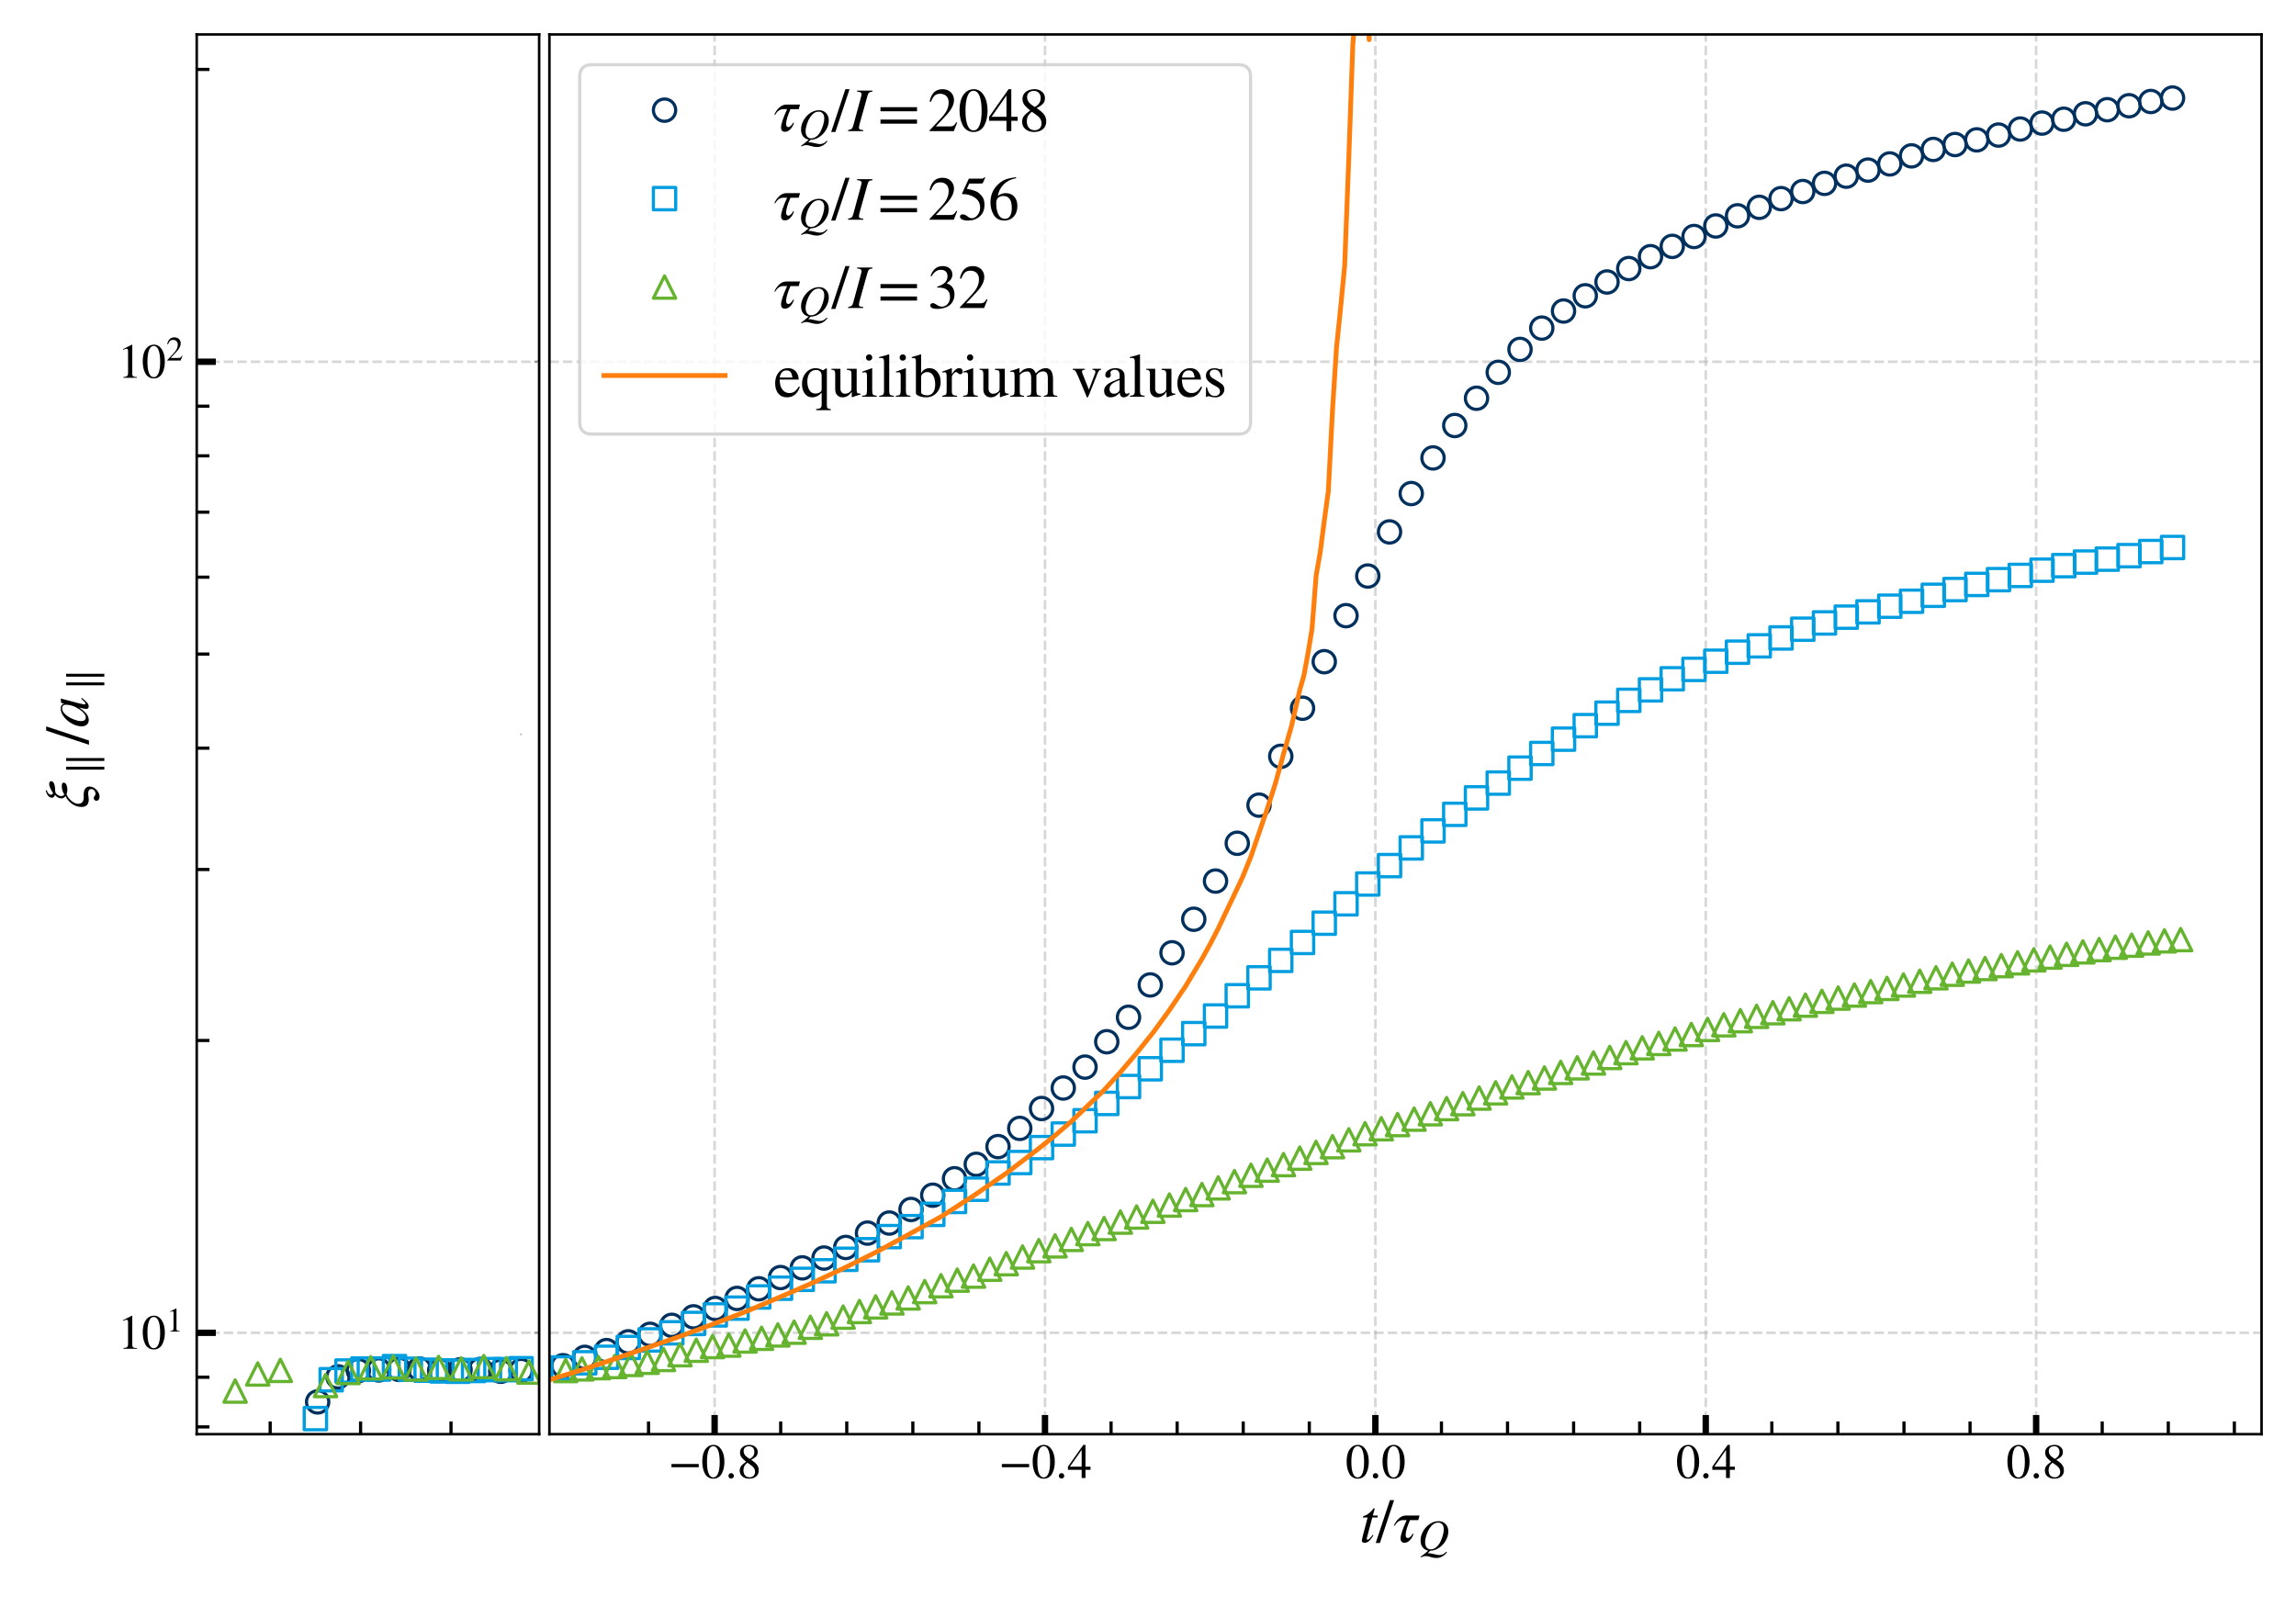 <?xml version="1.0" encoding="utf-8" standalone="no"?>
<!DOCTYPE svg PUBLIC "-//W3C//DTD SVG 1.1//EN"
  "http://www.w3.org/Graphics/SVG/1.1/DTD/svg11.dtd">
<svg xmlns:xlink="http://www.w3.org/1999/xlink" width="720pt" height="504pt" viewBox="0 0 720 504" xmlns="http://www.w3.org/2000/svg" version="1.1">
 <defs>
  <style type="text/css">*{stroke-linejoin: round; stroke-linecap: butt}</style>
 </defs>
 <g id="figure_1">
  <g id="patch_1">
   <path d="M 0 504 
L 720 504 
L 720 0 
L 0 0 
z
" style="fill: #ffffff"/>
  </g>
  <g id="axes_1">
   <g id="patch_2">
    <path d="M 61.689 449.797 
L 169.071 449.797 
L 169.071 10.8 
L 61.689 10.8 
z
" style="fill: #ffffff"/>
   </g>
   <g id="matplotlib.axis_1">
    <g id="xtick_1">
     <g id="line2d_1">
      <defs>
       <path id="mdec0ff9eb8" d="M 0 0 
L 0 -4 
" style="stroke: #000000"/>
      </defs>
      <g>
       <use xlink:href="#mdec0ff9eb8" x="84.725" y="449.797" style="stroke: #000000"/>
      </g>
     </g>
    </g>
    <g id="xtick_2">
     <g id="line2d_2">
      <g>
       <use xlink:href="#mdec0ff9eb8" x="113.076" y="449.797" style="stroke: #000000"/>
      </g>
     </g>
    </g>
    <g id="xtick_3">
     <g id="line2d_3">
      <g>
       <use xlink:href="#mdec0ff9eb8" x="141.428" y="449.797" style="stroke: #000000"/>
      </g>
     </g>
    </g>
   </g>
   <g id="matplotlib.axis_2">
    <g id="ytick_1">
     <g id="line2d_4">
      <path d="M 61.689 113.453 
L 169.071 113.453 
" clip-path="url(#pa50d2a11ed)" style="fill: none; stroke-dasharray: 2.96,1.28; stroke-dashoffset: 0; stroke: #b0b0b0; stroke-opacity: 0.5; stroke-width: 0.8"/>
     </g>
     <g id="line2d_5">
      <defs>
       <path id="m602d94d70b" d="M 0 0 
L 6 0 
" style="stroke: #000000; stroke-width: 2"/>
      </defs>
      <g>
       <use xlink:href="#m602d94d70b" x="61.689" y="113.453" style="stroke: #000000; stroke-width: 2"/>
      </g>
     </g>
     <g id="text_1">
      <!-- $\mathdefault{10^{2}}$ -->
      <g transform="translate(36.889 118.576) scale(0.15 -0.15)">
       <defs>
        <path id="STIXGeneral-Regular-31" d="M 2522 0 
L 755 0 
L 755 96 
Q 1107 115 1235 227 
Q 1363 339 1363 608 
L 1363 3482 
Q 1363 3795 1171 3795 
Q 1082 3795 883 3718 
L 710 3654 
L 710 3744 
L 1856 4326 
L 1914 4307 
L 1914 486 
Q 1914 275 2042 185 
Q 2170 96 2522 96 
L 2522 0 
z
" transform="scale(0.016)"/>
        <path id="STIXGeneral-Regular-30" d="M 3046 2112 
Q 3046 1683 2963 1302 
Q 2880 922 2717 602 
Q 2554 282 2266 96 
Q 1978 -90 1600 -90 
Q 1210 -90 915 108 
Q 621 307 461 640 
Q 301 973 227 1350 
Q 154 1728 154 2150 
Q 154 2746 301 3222 
Q 448 3699 790 4012 
Q 1133 4326 1626 4326 
Q 2253 4326 2649 3712 
Q 3046 3098 3046 2112 
z
M 2432 2080 
Q 2432 3091 2217 3625 
Q 2003 4160 1587 4160 
Q 1190 4160 979 3622 
Q 768 3085 768 2106 
Q 768 1120 979 598 
Q 1190 77 1600 77 
Q 2003 77 2217 598 
Q 2432 1120 2432 2080 
z
" transform="scale(0.016)"/>
        <path id="STIXGeneral-Regular-32" d="M 3034 877 
L 2688 0 
L 186 0 
L 186 77 
L 1325 1286 
Q 1773 1754 1965 2144 
Q 2157 2534 2157 2950 
Q 2157 3379 1920 3616 
Q 1683 3853 1267 3853 
Q 922 3853 720 3673 
Q 518 3494 326 3021 
L 192 3053 
Q 301 3648 630 3987 
Q 960 4326 1523 4326 
Q 2054 4326 2380 4006 
Q 2707 3686 2707 3200 
Q 2707 2477 1888 1613 
L 832 486 
L 2330 486 
Q 2541 486 2665 569 
Q 2790 653 2944 915 
L 3034 877 
z
" transform="scale(0.016)"/>
       </defs>
       <use xlink:href="#STIXGeneral-Regular-31" transform="translate(0 0.684)"/>
       <use xlink:href="#STIXGeneral-Regular-30" transform="translate(50 0.684)"/>
       <use xlink:href="#STIXGeneral-Regular-32" transform="translate(101.575 36.684) scale(0.7)"/>
      </g>
     </g>
    </g>
    <g id="ytick_2">
     <g id="line2d_6">
      <path d="M 61.689 417.998 
L 169.071 417.998 
" clip-path="url(#pa50d2a11ed)" style="fill: none; stroke-dasharray: 2.96,1.28; stroke-dashoffset: 0; stroke: #b0b0b0; stroke-opacity: 0.5; stroke-width: 0.8"/>
     </g>
     <g id="line2d_7">
      <g>
       <use xlink:href="#m602d94d70b" x="61.689" y="417.998" style="stroke: #000000; stroke-width: 2"/>
      </g>
     </g>
     <g id="text_2">
      <!-- $\mathdefault{10^{1}}$ -->
      <g transform="translate(36.889 423.12) scale(0.15 -0.15)">
       <use xlink:href="#STIXGeneral-Regular-31" transform="translate(0 0.684)"/>
       <use xlink:href="#STIXGeneral-Regular-30" transform="translate(50 0.684)"/>
       <use xlink:href="#STIXGeneral-Regular-31" transform="translate(101.575 36.684) scale(0.7)"/>
      </g>
     </g>
    </g>
    <g id="ytick_3">
     <g id="line2d_8">
      <defs>
       <path id="m9623add6f6" d="M 0 0 
L 4 0 
" style="stroke: #000000"/>
      </defs>
      <g>
       <use xlink:href="#m9623add6f6" x="61.689" y="447.511" style="stroke: #000000"/>
      </g>
     </g>
    </g>
    <g id="ytick_4">
     <g id="line2d_9">
      <g>
       <use xlink:href="#m9623add6f6" x="61.689" y="431.933" style="stroke: #000000"/>
      </g>
     </g>
    </g>
    <g id="ytick_5">
     <g id="line2d_10">
      <g>
       <use xlink:href="#m9623add6f6" x="61.689" y="326.321" style="stroke: #000000"/>
      </g>
     </g>
    </g>
    <g id="ytick_6">
     <g id="line2d_11">
      <g>
       <use xlink:href="#m9623add6f6" x="61.689" y="272.693" style="stroke: #000000"/>
      </g>
     </g>
    </g>
    <g id="ytick_7">
     <g id="line2d_12">
      <g>
       <use xlink:href="#m9623add6f6" x="61.689" y="234.644" style="stroke: #000000"/>
      </g>
     </g>
    </g>
    <g id="ytick_8">
     <g id="line2d_13">
      <g>
       <use xlink:href="#m9623add6f6" x="61.689" y="205.13" style="stroke: #000000"/>
      </g>
     </g>
    </g>
    <g id="ytick_9">
     <g id="line2d_14">
      <g>
       <use xlink:href="#m9623add6f6" x="61.689" y="181.016" style="stroke: #000000"/>
      </g>
     </g>
    </g>
    <g id="ytick_10">
     <g id="line2d_15">
      <g>
       <use xlink:href="#m9623add6f6" x="61.689" y="160.628" style="stroke: #000000"/>
      </g>
     </g>
    </g>
    <g id="ytick_11">
     <g id="line2d_16">
      <g>
       <use xlink:href="#m9623add6f6" x="61.689" y="21.776" style="stroke: #000000"/>
      </g>
     </g>
    </g>
    <g id="ytick_12">
     <g id="line2d_17">
      <g>
       <use xlink:href="#m9623add6f6" x="61.689" y="142.967" style="stroke: #000000"/>
      </g>
     </g>
    </g>
    <g id="ytick_13">
     <g id="line2d_18">
      <g>
       <use xlink:href="#m9623add6f6" x="61.689" y="127.389" style="stroke: #000000"/>
      </g>
     </g>
    </g>
    <g id="text_3">
     <!-- $\xi_\parallel / a_\parallel$ -->
     <g transform="translate(27.759 253.668) rotate(-90) scale(0.19 -0.19)">
      <defs>
       <path id="STIXGeneral-Italic-3be" d="M 1894 4371 
L 1920 4269 
Q 1453 4115 1453 3808 
Q 1453 3654 1638 3622 
Q 2221 4013 2554 4013 
Q 2854 4013 2854 3814 
Q 2854 3622 2601 3510 
Q 2349 3398 1856 3398 
Q 1619 3398 1465 3180 
Q 1312 2963 1312 2790 
Q 1312 2573 1478 2451 
Q 1856 2714 2362 2714 
Q 2701 2714 2701 2522 
Q 2701 2406 2617 2326 
Q 2534 2246 2406 2208 
Q 2278 2170 2169 2154 
Q 2061 2138 1965 2138 
Q 1779 2138 1504 2221 
Q 1158 2106 841 1741 
Q 525 1376 518 1043 
Q 518 730 694 589 
Q 870 448 1216 448 
Q 1261 448 1350 451 
Q 1440 454 1459 454 
Q 1862 454 2080 294 
Q 2298 134 2298 -134 
Q 2298 -422 2118 -678 
Q 1978 -896 1728 -1040 
Q 1478 -1184 1261 -1184 
Q 1082 -1184 957 -1101 
Q 832 -1018 832 -851 
Q 832 -742 909 -662 
Q 986 -582 1107 -582 
Q 1210 -582 1328 -675 
Q 1446 -768 1523 -768 
Q 1734 -768 1888 -643 
Q 2042 -518 2042 -326 
Q 2042 -6 1555 -6 
Q 1472 -6 1270 -38 
Q 1069 -70 973 -70 
Q 192 -70 192 685 
Q 198 1210 508 1651 
Q 819 2093 1312 2336 
Q 1075 2496 1075 2739 
Q 1075 3117 1446 3424 
Q 1363 3424 1254 3510 
Q 1146 3597 1146 3712 
Q 1146 4179 1894 4371 
z
" transform="scale(0.016)"/>
       <path id="STIXGeneral-Regular-2225" d="M 2522 -1210 
L 2099 -1210 
L 2099 4416 
L 2522 4416 
L 2522 -1210 
z
M 1248 -1210 
L 826 -1210 
L 826 4416 
L 1248 4416 
L 1248 -1210 
z
" transform="scale(0.016)"/>
       <path id="STIXGeneral-Regular-2f" d="M 1837 4326 
L 378 -90 
L -58 -90 
L 1408 4326 
L 1837 4326 
z
" transform="scale(0.016)"/>
       <path id="STIXGeneral-Italic-61" d="M 2963 710 
L 3046 640 
Q 2688 205 2518 70 
Q 2349 -64 2157 -64 
Q 1901 -64 1901 198 
Q 1901 358 2048 934 
Q 1690 397 1389 163 
Q 1088 -70 749 -70 
Q 467 -70 288 125 
Q 109 320 109 672 
Q 109 1158 387 1664 
Q 666 2170 1094 2496 
Q 1523 2822 1939 2822 
Q 2368 2822 2451 2451 
L 2522 2758 
L 2541 2778 
L 2931 2822 
L 2976 2803 
Q 2970 2778 2938 2669 
Q 2368 595 2368 346 
Q 2368 262 2458 262 
Q 2554 262 2790 525 
L 2963 710 
z
M 2336 2310 
Q 2336 2477 2240 2579 
Q 2144 2682 1978 2682 
Q 1542 2682 1139 2093 
Q 928 1779 787 1395 
Q 646 1011 646 717 
Q 646 243 1030 243 
Q 1408 243 1843 870 
Q 2336 1581 2336 2310 
z
" transform="scale(0.016)"/>
      </defs>
      <use xlink:href="#STIXGeneral-Italic-3be" transform="translate(0 0.703)"/>
      <use xlink:href="#STIXGeneral-Regular-2225" transform="translate(55.508 -12.525) scale(0.7)"/>
      <use xlink:href="#STIXGeneral-Regular-2f" transform="translate(106.635 0.703)"/>
      <use xlink:href="#STIXGeneral-Italic-61" transform="translate(134.435 0.703)"/>
      <use xlink:href="#STIXGeneral-Regular-2225" transform="translate(194.643 -12.525) scale(0.7)"/>
     </g>
    </g>
   </g>
   <g id="line2d_19">
    <defs>
     <path id="m82a4a98863" d="M 0 3.5 
C 0.928 3.5 1.819 3.131 2.475 2.475 
C 3.131 1.819 3.5 0.928 3.5 0 
C 3.5 -0.928 3.131 -1.819 2.475 -2.475 
C 1.819 -3.131 0.928 -3.5 0 -3.5 
C -0.928 -3.5 -1.819 -3.131 -2.475 -2.475 
C -3.131 -1.819 -3.5 -0.928 -3.5 0 
C -3.5 0.928 -3.131 1.819 -2.475 2.475 
C -1.819 3.131 -0.928 3.5 0 3.5 
z
" style="stroke: #00305d"/>
    </defs>
    <g clip-path="url(#pa50d2a11ed)">
     <use xlink:href="#m82a4a98863" x="80.472" y="500.171" style="fill-opacity: 0; stroke: #00305d"/>
     <use xlink:href="#m82a4a98863" x="86.851" y="471.623" style="fill-opacity: 0; stroke: #00305d"/>
     <use xlink:href="#m82a4a98863" x="93.23" y="461.331" style="fill-opacity: 0; stroke: #00305d"/>
     <use xlink:href="#m82a4a98863" x="99.609" y="439.678" style="fill-opacity: 0; stroke: #00305d"/>
     <use xlink:href="#m82a4a98863" x="105.988" y="431.82" style="fill-opacity: 0; stroke: #00305d"/>
     <use xlink:href="#m82a4a98863" x="112.367" y="429.863" style="fill-opacity: 0; stroke: #00305d"/>
     <use xlink:href="#m82a4a98863" x="118.747" y="429.656" style="fill-opacity: 0; stroke: #00305d"/>
     <use xlink:href="#m82a4a98863" x="125.126" y="429.493" style="fill-opacity: 0; stroke: #00305d"/>
     <use xlink:href="#m82a4a98863" x="131.505" y="429.35" style="fill-opacity: 0; stroke: #00305d"/>
     <use xlink:href="#m82a4a98863" x="137.884" y="429.82" style="fill-opacity: 0; stroke: #00305d"/>
     <use xlink:href="#m82a4a98863" x="144.263" y="429.614" style="fill-opacity: 0; stroke: #00305d"/>
     <use xlink:href="#m82a4a98863" x="150.642" y="429.505" style="fill-opacity: 0; stroke: #00305d"/>
     <use xlink:href="#m82a4a98863" x="157.021" y="430.074" style="fill-opacity: 0; stroke: #00305d"/>
     <use xlink:href="#m82a4a98863" x="163.4" y="429.831" style="fill-opacity: 0; stroke: #00305d"/>
    </g>
   </g>
   <g id="line2d_20">
    <defs>
     <path id="m50e83c2889" d="M -3.5 3.5 
L 3.5 3.5 
L 3.5 -3.5 
L -3.5 -3.5 
z
" style="stroke: #009de0; stroke-linejoin: miter"/>
    </defs>
    <g clip-path="url(#pa50d2a11ed)">
     <use xlink:href="#m50e83c2889" x="93.939" y="524.178" style="fill-opacity: 0; stroke: #009de0; stroke-linejoin: miter"/>
     <use xlink:href="#m50e83c2889" x="98.9" y="444.912" style="fill-opacity: 0; stroke: #009de0; stroke-linejoin: miter"/>
     <use xlink:href="#m50e83c2889" x="103.862" y="432.721" style="fill-opacity: 0; stroke: #009de0; stroke-linejoin: miter"/>
     <use xlink:href="#m50e83c2889" x="108.823" y="429.993" style="fill-opacity: 0; stroke: #009de0; stroke-linejoin: miter"/>
     <use xlink:href="#m50e83c2889" x="113.785" y="429.374" style="fill-opacity: 0; stroke: #009de0; stroke-linejoin: miter"/>
     <use xlink:href="#m50e83c2889" x="118.747" y="429.359" style="fill-opacity: 0; stroke: #009de0; stroke-linejoin: miter"/>
     <use xlink:href="#m50e83c2889" x="123.708" y="428.604" style="fill-opacity: 0; stroke: #009de0; stroke-linejoin: miter"/>
     <use xlink:href="#m50e83c2889" x="128.67" y="429.442" style="fill-opacity: 0; stroke: #009de0; stroke-linejoin: miter"/>
     <use xlink:href="#m50e83c2889" x="133.631" y="429.736" style="fill-opacity: 0; stroke: #009de0; stroke-linejoin: miter"/>
     <use xlink:href="#m50e83c2889" x="138.593" y="429.96" style="fill-opacity: 0; stroke: #009de0; stroke-linejoin: miter"/>
     <use xlink:href="#m50e83c2889" x="143.554" y="430.068" style="fill-opacity: 0; stroke: #009de0; stroke-linejoin: miter"/>
     <use xlink:href="#m50e83c2889" x="148.516" y="429.816" style="fill-opacity: 0; stroke: #009de0; stroke-linejoin: miter"/>
     <use xlink:href="#m50e83c2889" x="153.477" y="429.549" style="fill-opacity: 0; stroke: #009de0; stroke-linejoin: miter"/>
     <use xlink:href="#m50e83c2889" x="158.439" y="429.569" style="fill-opacity: 0; stroke: #009de0; stroke-linejoin: miter"/>
     <use xlink:href="#m50e83c2889" x="163.4" y="429.26" style="fill-opacity: 0; stroke: #009de0; stroke-linejoin: miter"/>
    </g>
   </g>
   <g id="line2d_21">
    <defs>
     <path id="m7368bccc52" d="M 0 -3.5 
L -3.5 3.5 
L 3.5 3.5 
z
" style="stroke: #65b32e; stroke-linejoin: miter"/>
    </defs>
    <g clip-path="url(#pa50d2a11ed)">
     <use xlink:href="#m7368bccc52" x="66.651" y="485.097" style="fill-opacity: 0; stroke: #65b32e; stroke-linejoin: miter"/>
     <use xlink:href="#m7368bccc52" x="73.738" y="436.28" style="fill-opacity: 0; stroke: #65b32e; stroke-linejoin: miter"/>
     <use xlink:href="#m7368bccc52" x="80.826" y="430.917" style="fill-opacity: 0; stroke: #65b32e; stroke-linejoin: miter"/>
     <use xlink:href="#m7368bccc52" x="87.914" y="429.791" style="fill-opacity: 0; stroke: #65b32e; stroke-linejoin: miter"/>
     <use xlink:href="#m7368bccc52" x="95.002" y="455.985" style="fill-opacity: 0; stroke: #65b32e; stroke-linejoin: miter"/>
     <use xlink:href="#m7368bccc52" x="102.09" y="434.55" style="fill-opacity: 0; stroke: #65b32e; stroke-linejoin: miter"/>
     <use xlink:href="#m7368bccc52" x="109.178" y="430.45" style="fill-opacity: 0; stroke: #65b32e; stroke-linejoin: miter"/>
     <use xlink:href="#m7368bccc52" x="116.266" y="428.977" style="fill-opacity: 0; stroke: #65b32e; stroke-linejoin: miter"/>
     <use xlink:href="#m7368bccc52" x="123.354" y="428.717" style="fill-opacity: 0; stroke: #65b32e; stroke-linejoin: miter"/>
     <use xlink:href="#m7368bccc52" x="130.442" y="429.363" style="fill-opacity: 0; stroke: #65b32e; stroke-linejoin: miter"/>
     <use xlink:href="#m7368bccc52" x="137.529" y="428.851" style="fill-opacity: 0; stroke: #65b32e; stroke-linejoin: miter"/>
     <use xlink:href="#m7368bccc52" x="144.617" y="429.314" style="fill-opacity: 0; stroke: #65b32e; stroke-linejoin: miter"/>
     <use xlink:href="#m7368bccc52" x="151.705" y="428.594" style="fill-opacity: 0; stroke: #65b32e; stroke-linejoin: miter"/>
     <use xlink:href="#m7368bccc52" x="158.793" y="429.262" style="fill-opacity: 0; stroke: #65b32e; stroke-linejoin: miter"/>
     <use xlink:href="#m7368bccc52" x="165.881" y="430.322" style="fill-opacity: 0; stroke: #65b32e; stroke-linejoin: miter"/>
    </g>
   </g>
   <g id="patch_3">
    <path d="M 61.689 449.797 
L 61.689 10.8 
" style="fill: none; stroke: #000000; stroke-width: 0.8; stroke-linejoin: miter; stroke-linecap: square"/>
   </g>
   <g id="patch_4">
    <path d="M 169.071 449.797 
L 169.071 10.8 
" style="fill: none; stroke: #000000; stroke-width: 0.8; stroke-linejoin: miter; stroke-linecap: square"/>
   </g>
   <g id="patch_5">
    <path d="M 61.689 449.797 
L 169.071 449.797 
" style="fill: none; stroke: #000000; stroke-width: 0.8; stroke-linejoin: miter; stroke-linecap: square"/>
   </g>
   <g id="patch_6">
    <path d="M 61.689 10.8 
L 169.071 10.8 
" style="fill: none; stroke: #000000; stroke-width: 0.8; stroke-linejoin: miter; stroke-linecap: square"/>
   </g>
  </g>
  <g id="axes_2">
   <g id="patch_7">
    <path d="M 172.292 449.797 
L 709.2 449.797 
L 709.2 10.8 
L 172.292 10.8 
z
" style="fill: #ffffff"/>
   </g>
   <g id="matplotlib.axis_3">
    <g id="xtick_4">
     <g id="line2d_22">
      <path d="M 224.094 449.797 
L 224.094 10.8 
" clip-path="url(#p797f26d6df)" style="fill: none; stroke-dasharray: 2.96,1.28; stroke-dashoffset: 0; stroke: #b0b0b0; stroke-opacity: 0.5; stroke-width: 0.8"/>
     </g>
     <g id="line2d_23">
      <defs>
       <path id="mc01a5d64d2" d="M 0 0 
L 0 -6 
" style="stroke: #000000; stroke-width: 2"/>
      </defs>
      <g>
       <use xlink:href="#mc01a5d64d2" x="224.094" y="449.797" style="stroke: #000000; stroke-width: 2"/>
      </g>
     </g>
     <g id="text_4">
      <!-- −0.8 -->
      <g transform="translate(209.581 463.541) scale(0.15 -0.15)">
       <defs>
        <path id="STIXGeneral-Regular-2212" d="M 3974 1408 
L 410 1408 
L 410 1830 
L 3974 1830 
L 3974 1408 
z
" transform="scale(0.016)"/>
        <path id="STIXGeneral-Regular-2e" d="M 1158 275 
Q 1158 134 1052 32 
Q 947 -70 800 -70 
Q 653 -70 550 32 
Q 448 134 448 281 
Q 448 429 553 534 
Q 659 640 806 640 
Q 947 640 1052 531 
Q 1158 422 1158 275 
z
" transform="scale(0.016)"/>
        <path id="STIXGeneral-Regular-38" d="M 2848 992 
Q 2848 499 2505 204 
Q 2163 -90 1587 -90 
Q 1050 -90 704 204 
Q 358 499 358 954 
Q 358 1293 524 1533 
Q 691 1773 1190 2125 
Q 710 2522 553 2765 
Q 397 3008 397 3328 
Q 397 3782 745 4054 
Q 1094 4326 1638 4326 
Q 2106 4326 2410 4060 
Q 2714 3795 2714 3411 
Q 2714 3059 2531 2848 
Q 2349 2637 1856 2374 
Q 2432 1990 2640 1689 
Q 2848 1389 2848 992 
z
M 2272 3411 
Q 2272 3744 2086 3945 
Q 1901 4147 1574 4147 
Q 1248 4147 1059 3977 
Q 870 3808 870 3513 
Q 870 3219 1059 2979 
Q 1248 2739 1670 2490 
Q 1997 2682 2134 2896 
Q 2272 3110 2272 3411 
z
M 1734 1741 
L 1357 1997 
Q 1075 1766 960 1545 
Q 845 1325 845 1011 
Q 845 576 1065 333 
Q 1286 90 1658 90 
Q 1971 90 2166 285 
Q 2362 480 2362 794 
Q 2362 1082 2214 1299 
Q 2067 1517 1734 1741 
z
" transform="scale(0.016)"/>
       </defs>
       <use xlink:href="#STIXGeneral-Regular-2212"/>
       <use xlink:href="#STIXGeneral-Regular-30" x="68.5"/>
       <use xlink:href="#STIXGeneral-Regular-2e" x="118.5"/>
       <use xlink:href="#STIXGeneral-Regular-38" x="143.5"/>
      </g>
     </g>
    </g>
    <g id="xtick_5">
     <g id="line2d_24">
      <path d="M 327.698 449.797 
L 327.698 10.8 
" clip-path="url(#p797f26d6df)" style="fill: none; stroke-dasharray: 2.96,1.28; stroke-dashoffset: 0; stroke: #b0b0b0; stroke-opacity: 0.5; stroke-width: 0.8"/>
     </g>
     <g id="line2d_25">
      <g>
       <use xlink:href="#mc01a5d64d2" x="327.698" y="449.797" style="stroke: #000000; stroke-width: 2"/>
      </g>
     </g>
     <g id="text_5">
      <!-- −0.4 -->
      <g transform="translate(313.185 463.541) scale(0.15 -0.15)">
       <defs>
        <path id="STIXGeneral-Regular-34" d="M 3027 1069 
L 2368 1069 
L 2368 0 
L 1869 0 
L 1869 1069 
L 77 1069 
L 77 1478 
L 2086 4326 
L 2368 4326 
L 2368 1478 
L 3027 1478 
L 3027 1069 
z
M 1869 1478 
L 1869 3674 
L 333 1478 
L 1869 1478 
z
" transform="scale(0.016)"/>
       </defs>
       <use xlink:href="#STIXGeneral-Regular-2212"/>
       <use xlink:href="#STIXGeneral-Regular-30" x="68.5"/>
       <use xlink:href="#STIXGeneral-Regular-2e" x="118.5"/>
       <use xlink:href="#STIXGeneral-Regular-34" x="143.5"/>
      </g>
     </g>
    </g>
    <g id="xtick_6">
     <g id="line2d_26">
      <path d="M 534.905 449.797 
L 534.905 10.8 
" clip-path="url(#p797f26d6df)" style="fill: none; stroke-dasharray: 2.96,1.28; stroke-dashoffset: 0; stroke: #b0b0b0; stroke-opacity: 0.5; stroke-width: 0.8"/>
     </g>
     <g id="line2d_27">
      <g>
       <use xlink:href="#mc01a5d64d2" x="534.905" y="449.797" style="stroke: #000000; stroke-width: 2"/>
      </g>
     </g>
     <g id="text_6">
      <!-- 0.4 -->
      <g transform="translate(525.53 463.541) scale(0.15 -0.15)">
       <use xlink:href="#STIXGeneral-Regular-30"/>
       <use xlink:href="#STIXGeneral-Regular-2e" x="50"/>
       <use xlink:href="#STIXGeneral-Regular-34" x="75"/>
      </g>
     </g>
    </g>
    <g id="xtick_7">
     <g id="line2d_28">
      <path d="M 431.302 449.797 
L 431.302 10.8 
" clip-path="url(#p797f26d6df)" style="fill: none; stroke-dasharray: 2.96,1.28; stroke-dashoffset: 0; stroke: #b0b0b0; stroke-opacity: 0.5; stroke-width: 0.8"/>
     </g>
     <g id="line2d_29">
      <g>
       <use xlink:href="#mc01a5d64d2" x="431.302" y="449.797" style="stroke: #000000; stroke-width: 2"/>
      </g>
     </g>
     <g id="text_7">
      <!-- 0.0 -->
      <g transform="translate(421.927 463.541) scale(0.15 -0.15)">
       <use xlink:href="#STIXGeneral-Regular-30"/>
       <use xlink:href="#STIXGeneral-Regular-2e" x="50"/>
       <use xlink:href="#STIXGeneral-Regular-30" x="75"/>
      </g>
     </g>
    </g>
    <g id="xtick_8">
     <g id="line2d_30">
      <path d="M 638.509 449.797 
L 638.509 10.8 
" clip-path="url(#p797f26d6df)" style="fill: none; stroke-dasharray: 2.96,1.28; stroke-dashoffset: 0; stroke: #b0b0b0; stroke-opacity: 0.5; stroke-width: 0.8"/>
     </g>
     <g id="line2d_31">
      <g>
       <use xlink:href="#mc01a5d64d2" x="638.509" y="449.797" style="stroke: #000000; stroke-width: 2"/>
      </g>
     </g>
     <g id="text_8">
      <!-- 0.8 -->
      <g transform="translate(629.134 463.541) scale(0.15 -0.15)">
       <use xlink:href="#STIXGeneral-Regular-30"/>
       <use xlink:href="#STIXGeneral-Regular-2e" x="50"/>
       <use xlink:href="#STIXGeneral-Regular-38" x="75"/>
      </g>
     </g>
    </g>
    <g id="xtick_9">
     <g id="line2d_32">
      <g>
       <use xlink:href="#mdec0ff9eb8" x="203.373" y="449.797" style="stroke: #000000"/>
      </g>
     </g>
    </g>
    <g id="xtick_10">
     <g id="line2d_33">
      <g>
       <use xlink:href="#mdec0ff9eb8" x="244.815" y="449.797" style="stroke: #000000"/>
      </g>
     </g>
    </g>
    <g id="xtick_11">
     <g id="line2d_34">
      <g>
       <use xlink:href="#mdec0ff9eb8" x="265.535" y="449.797" style="stroke: #000000"/>
      </g>
     </g>
    </g>
    <g id="xtick_12">
     <g id="line2d_35">
      <g>
       <use xlink:href="#mdec0ff9eb8" x="286.256" y="449.797" style="stroke: #000000"/>
      </g>
     </g>
    </g>
    <g id="xtick_13">
     <g id="line2d_36">
      <g>
       <use xlink:href="#mdec0ff9eb8" x="306.977" y="449.797" style="stroke: #000000"/>
      </g>
     </g>
    </g>
    <g id="xtick_14">
     <g id="line2d_37">
      <g>
       <use xlink:href="#mdec0ff9eb8" x="348.419" y="449.797" style="stroke: #000000"/>
      </g>
     </g>
    </g>
    <g id="xtick_15">
     <g id="line2d_38">
      <g>
       <use xlink:href="#mdec0ff9eb8" x="369.139" y="449.797" style="stroke: #000000"/>
      </g>
     </g>
    </g>
    <g id="xtick_16">
     <g id="line2d_39">
      <g>
       <use xlink:href="#mdec0ff9eb8" x="389.86" y="449.797" style="stroke: #000000"/>
      </g>
     </g>
    </g>
    <g id="xtick_17">
     <g id="line2d_40">
      <g>
       <use xlink:href="#mdec0ff9eb8" x="410.581" y="449.797" style="stroke: #000000"/>
      </g>
     </g>
    </g>
    <g id="xtick_18">
     <g id="line2d_41">
      <g>
       <use xlink:href="#mdec0ff9eb8" x="452.022" y="449.797" style="stroke: #000000"/>
      </g>
     </g>
    </g>
    <g id="xtick_19">
     <g id="line2d_42">
      <g>
       <use xlink:href="#mdec0ff9eb8" x="659.23" y="449.797" style="stroke: #000000"/>
      </g>
     </g>
    </g>
    <g id="xtick_20">
     <g id="line2d_43">
      <g>
       <use xlink:href="#mdec0ff9eb8" x="679.951" y="449.797" style="stroke: #000000"/>
      </g>
     </g>
    </g>
    <g id="xtick_21">
     <g id="line2d_44">
      <g>
       <use xlink:href="#mdec0ff9eb8" x="700.672" y="449.797" style="stroke: #000000"/>
      </g>
     </g>
    </g>
    <g id="xtick_22">
     <g id="line2d_45">
      <g>
       <use xlink:href="#mdec0ff9eb8" x="597.068" y="449.797" style="stroke: #000000"/>
      </g>
     </g>
    </g>
    <g id="xtick_23">
     <g id="line2d_46">
      <g>
       <use xlink:href="#mdec0ff9eb8" x="617.789" y="449.797" style="stroke: #000000"/>
      </g>
     </g>
    </g>
    <g id="xtick_24">
     <g id="line2d_47">
      <g>
       <use xlink:href="#mdec0ff9eb8" x="576.347" y="449.797" style="stroke: #000000"/>
      </g>
     </g>
    </g>
    <g id="xtick_25">
     <g id="line2d_48">
      <g>
       <use xlink:href="#mdec0ff9eb8" x="555.626" y="449.797" style="stroke: #000000"/>
      </g>
     </g>
    </g>
    <g id="xtick_26">
     <g id="line2d_49">
      <g>
       <use xlink:href="#mdec0ff9eb8" x="472.743" y="449.797" style="stroke: #000000"/>
      </g>
     </g>
    </g>
    <g id="xtick_27">
     <g id="line2d_50">
      <g>
       <use xlink:href="#mdec0ff9eb8" x="493.464" y="449.797" style="stroke: #000000"/>
      </g>
     </g>
    </g>
    <g id="xtick_28">
     <g id="line2d_51">
      <g>
       <use xlink:href="#mdec0ff9eb8" x="514.185" y="449.797" style="stroke: #000000"/>
      </g>
     </g>
    </g>
    <g id="text_9">
     <!-- $t / \tau_Q$ -->
     <g transform="translate(426.306 483.717) scale(0.19 -0.19)">
      <defs>
       <path id="STIXGeneral-Italic-74" d="M 1894 2739 
L 1862 2534 
L 1325 2534 
L 768 435 
Q 755 384 755 346 
Q 755 243 851 243 
Q 928 243 1030 342 
Q 1133 442 1370 749 
L 1453 704 
Q 1158 256 969 93 
Q 781 -70 538 -70 
Q 243 -70 243 166 
Q 243 230 346 640 
L 845 2534 
L 365 2534 
L 358 2573 
Q 358 2688 570 2733 
Q 730 2771 992 2979 
Q 1254 3187 1421 3437 
Q 1459 3494 1510 3494 
Q 1568 3494 1568 3443 
Q 1568 3411 1562 3398 
L 1382 2739 
L 1894 2739 
z
" transform="scale(0.016)"/>
       <path id="STIXGeneral-Italic-3c4" d="M 2726 2739 
L 2592 2266 
L 1741 2266 
Q 1293 1248 1293 742 
Q 1293 416 1523 416 
Q 1638 416 1779 547 
Q 1920 678 2003 858 
L 2106 858 
Q 1990 467 1731 198 
Q 1472 -70 1178 -70 
Q 768 -70 768 384 
Q 768 890 1395 2266 
L 1005 2266 
Q 493 2266 179 1702 
L 77 1702 
Q 237 2093 569 2416 
Q 902 2739 1331 2739 
L 2726 2739 
z
" transform="scale(0.016)"/>
       <path id="STIXGeneral-Italic-51" d="M 442 -1082 
L 378 -979 
Q 749 -717 912 -589 
Q 1075 -461 1510 -77 
Q 966 32 675 425 
Q 384 819 384 1440 
Q 384 2035 678 2624 
Q 973 3213 1491 3661 
Q 2202 4262 3034 4262 
Q 3680 4262 4077 3833 
Q 4474 3405 4474 2746 
Q 4474 1997 4019 1277 
Q 3565 557 2835 173 
Q 2400 -64 1786 -102 
L 1440 -467 
L 1600 -467 
Q 1824 -467 2387 -595 
Q 2938 -730 3098 -730 
Q 3443 -730 3673 -624 
Q 3904 -518 4173 -237 
L 4275 -307 
Q 4122 -525 3942 -685 
Q 3411 -1165 2720 -1165 
Q 2298 -1165 1773 -998 
Q 1421 -883 1178 -883 
Q 800 -883 442 -1082 
z
M 3802 3072 
Q 3802 3526 3581 3788 
Q 3360 4051 2976 4051 
Q 2272 4051 1734 3251 
Q 1446 2822 1251 2230 
Q 1056 1638 1056 1171 
Q 1056 691 1273 400 
Q 1491 109 1850 109 
Q 2579 109 3117 902 
Q 3411 1350 3606 1964 
Q 3802 2579 3802 3072 
z
" transform="scale(0.016)"/>
      </defs>
      <use xlink:href="#STIXGeneral-Italic-74" transform="translate(0 0.406)"/>
      <use xlink:href="#STIXGeneral-Regular-2f" transform="translate(27.8 0.406)"/>
      <use xlink:href="#STIXGeneral-Italic-3c4" transform="translate(55.6 0.406)"/>
      <use xlink:href="#STIXGeneral-Italic-51" transform="translate(96.6 -12.822) scale(0.7)"/>
     </g>
    </g>
   </g>
   <g id="matplotlib.axis_4">
    <g id="ytick_14">
     <g id="line2d_52">
      <path d="M 172.292 113.453 
L 709.2 113.453 
" clip-path="url(#p797f26d6df)" style="fill: none; stroke-dasharray: 2.96,1.28; stroke-dashoffset: 0; stroke: #b0b0b0; stroke-opacity: 0.5; stroke-width: 0.8"/>
     </g>
     <g id="line2d_53"/>
     <g id="text_10">
      <!-- $\mathdefault{10^{2}}$ -->
      <g transform="translate(167.372 113.795) scale(0.01 -0.01)">
       <use xlink:href="#STIXGeneral-Regular-31" transform="translate(0 0.684)"/>
       <use xlink:href="#STIXGeneral-Regular-30" transform="translate(50 0.684)"/>
       <use xlink:href="#STIXGeneral-Regular-32" transform="translate(101.575 36.684) scale(0.7)"/>
      </g>
     </g>
    </g>
    <g id="ytick_15">
     <g id="line2d_54">
      <path d="M 172.292 417.998 
L 709.2 417.998 
" clip-path="url(#p797f26d6df)" style="fill: none; stroke-dasharray: 2.96,1.28; stroke-dashoffset: 0; stroke: #b0b0b0; stroke-opacity: 0.5; stroke-width: 0.8"/>
     </g>
     <g id="line2d_55"/>
     <g id="text_11">
      <!-- $\mathdefault{10^{1}}$ -->
      <g transform="translate(167.372 418.339) scale(0.01 -0.01)">
       <use xlink:href="#STIXGeneral-Regular-31" transform="translate(0 0.684)"/>
       <use xlink:href="#STIXGeneral-Regular-30" transform="translate(50 0.684)"/>
       <use xlink:href="#STIXGeneral-Regular-31" transform="translate(101.575 36.684) scale(0.7)"/>
      </g>
     </g>
    </g>
    <g id="ytick_16">
     <g id="line2d_56"/>
    </g>
    <g id="ytick_17">
     <g id="line2d_57"/>
    </g>
    <g id="ytick_18">
     <g id="line2d_58"/>
    </g>
    <g id="ytick_19">
     <g id="line2d_59"/>
    </g>
    <g id="ytick_20">
     <g id="line2d_60"/>
    </g>
    <g id="ytick_21">
     <g id="line2d_61"/>
    </g>
    <g id="ytick_22">
     <g id="line2d_62"/>
    </g>
    <g id="ytick_23">
     <g id="line2d_63"/>
    </g>
    <g id="ytick_24">
     <g id="line2d_64"/>
    </g>
    <g id="ytick_25">
     <g id="line2d_65"/>
    </g>
    <g id="ytick_26">
     <g id="line2d_66"/>
    </g>
    <g id="text_12">
     <!-- y -->
     <g transform="translate(163.122 230.53) scale(0.01 -0.01)">
      <defs>
       <path id="STIXGeneral-Regular-79" d="M 3040 2880 
L 3040 2784 
Q 2925 2771 2854 2700 
Q 2784 2630 2720 2458 
L 1760 -160 
Q 1510 -838 1257 -1116 
Q 1005 -1395 640 -1395 
Q 435 -1395 313 -1289 
Q 192 -1184 192 -1024 
Q 192 -902 272 -816 
Q 352 -730 467 -730 
Q 653 -730 800 -813 
Q 883 -858 966 -858 
Q 1101 -858 1286 -576 
Q 1376 -448 1459 -211 
Q 1542 26 1542 115 
Q 1542 198 1274 762 
L 429 2566 
Q 346 2752 90 2790 
L 90 2880 
L 1402 2880 
L 1402 2784 
Q 1197 2778 1117 2739 
Q 1037 2701 1037 2611 
Q 1037 2541 1120 2349 
L 1837 749 
L 2458 2515 
Q 2483 2573 2483 2630 
Q 2483 2784 2189 2784 
L 2189 2880 
L 3040 2880 
z
" transform="scale(0.016)"/>
      </defs>
      <use xlink:href="#STIXGeneral-Regular-79"/>
     </g>
    </g>
   </g>
   <g id="line2d_67">
    <g clip-path="url(#p797f26d6df)">
     <use xlink:href="#m82a4a98863" x="176.555" y="428.324" style="fill-opacity: 0; stroke: #00305d"/>
     <use xlink:href="#m82a4a98863" x="183.376" y="425.7" style="fill-opacity: 0; stroke: #00305d"/>
     <use xlink:href="#m82a4a98863" x="190.196" y="423.58" style="fill-opacity: 0; stroke: #00305d"/>
     <use xlink:href="#m82a4a98863" x="197.017" y="420.832" style="fill-opacity: 0; stroke: #00305d"/>
     <use xlink:href="#m82a4a98863" x="203.837" y="418.475" style="fill-opacity: 0; stroke: #00305d"/>
     <use xlink:href="#m82a4a98863" x="210.658" y="415.661" style="fill-opacity: 0; stroke: #00305d"/>
     <use xlink:href="#m82a4a98863" x="217.478" y="412.995" style="fill-opacity: 0; stroke: #00305d"/>
     <use xlink:href="#m82a4a98863" x="224.299" y="410.378" style="fill-opacity: 0; stroke: #00305d"/>
     <use xlink:href="#m82a4a98863" x="231.12" y="407.218" style="fill-opacity: 0; stroke: #00305d"/>
     <use xlink:href="#m82a4a98863" x="237.94" y="404.196" style="fill-opacity: 0; stroke: #00305d"/>
     <use xlink:href="#m82a4a98863" x="244.761" y="400.678" style="fill-opacity: 0; stroke: #00305d"/>
     <use xlink:href="#m82a4a98863" x="251.581" y="397.641" style="fill-opacity: 0; stroke: #00305d"/>
     <use xlink:href="#m82a4a98863" x="258.402" y="394.56" style="fill-opacity: 0; stroke: #00305d"/>
     <use xlink:href="#m82a4a98863" x="265.222" y="391.235" style="fill-opacity: 0; stroke: #00305d"/>
     <use xlink:href="#m82a4a98863" x="272.043" y="386.737" style="fill-opacity: 0; stroke: #00305d"/>
     <use xlink:href="#m82a4a98863" x="278.864" y="383.58" style="fill-opacity: 0; stroke: #00305d"/>
     <use xlink:href="#m82a4a98863" x="285.684" y="379.321" style="fill-opacity: 0; stroke: #00305d"/>
     <use xlink:href="#m82a4a98863" x="292.505" y="374.851" style="fill-opacity: 0; stroke: #00305d"/>
     <use xlink:href="#m82a4a98863" x="299.325" y="369.692" style="fill-opacity: 0; stroke: #00305d"/>
     <use xlink:href="#m82a4a98863" x="306.146" y="365.157" style="fill-opacity: 0; stroke: #00305d"/>
     <use xlink:href="#m82a4a98863" x="312.967" y="359.607" style="fill-opacity: 0; stroke: #00305d"/>
     <use xlink:href="#m82a4a98863" x="319.787" y="353.892" style="fill-opacity: 0; stroke: #00305d"/>
     <use xlink:href="#m82a4a98863" x="326.608" y="347.66" style="fill-opacity: 0; stroke: #00305d"/>
     <use xlink:href="#m82a4a98863" x="333.428" y="341.23" style="fill-opacity: 0; stroke: #00305d"/>
     <use xlink:href="#m82a4a98863" x="340.249" y="334.676" style="fill-opacity: 0; stroke: #00305d"/>
     <use xlink:href="#m82a4a98863" x="347.069" y="326.718" style="fill-opacity: 0; stroke: #00305d"/>
     <use xlink:href="#m82a4a98863" x="353.89" y="319.043" style="fill-opacity: 0; stroke: #00305d"/>
     <use xlink:href="#m82a4a98863" x="360.711" y="308.9" style="fill-opacity: 0; stroke: #00305d"/>
     <use xlink:href="#m82a4a98863" x="367.531" y="298.82" style="fill-opacity: 0; stroke: #00305d"/>
     <use xlink:href="#m82a4a98863" x="374.352" y="288.302" style="fill-opacity: 0; stroke: #00305d"/>
     <use xlink:href="#m82a4a98863" x="381.173" y="276.334" style="fill-opacity: 0; stroke: #00305d"/>
     <use xlink:href="#m82a4a98863" x="387.993" y="264.474" style="fill-opacity: 0; stroke: #00305d"/>
     <use xlink:href="#m82a4a98863" x="394.814" y="252.513" style="fill-opacity: 0; stroke: #00305d"/>
     <use xlink:href="#m82a4a98863" x="401.634" y="237.203" style="fill-opacity: 0; stroke: #00305d"/>
     <use xlink:href="#m82a4a98863" x="408.455" y="222.116" style="fill-opacity: 0; stroke: #00305d"/>
     <use xlink:href="#m82a4a98863" x="415.275" y="207.525" style="fill-opacity: 0; stroke: #00305d"/>
     <use xlink:href="#m82a4a98863" x="422.096" y="193.093" style="fill-opacity: 0; stroke: #00305d"/>
     <use xlink:href="#m82a4a98863" x="428.917" y="180.664" style="fill-opacity: 0; stroke: #00305d"/>
     <use xlink:href="#m82a4a98863" x="435.737" y="166.82" style="fill-opacity: 0; stroke: #00305d"/>
     <use xlink:href="#m82a4a98863" x="442.558" y="154.795" style="fill-opacity: 0; stroke: #00305d"/>
     <use xlink:href="#m82a4a98863" x="449.378" y="143.619" style="fill-opacity: 0; stroke: #00305d"/>
     <use xlink:href="#m82a4a98863" x="456.199" y="133.453" style="fill-opacity: 0; stroke: #00305d"/>
     <use xlink:href="#m82a4a98863" x="463.02" y="124.903" style="fill-opacity: 0; stroke: #00305d"/>
     <use xlink:href="#m82a4a98863" x="469.84" y="116.765" style="fill-opacity: 0; stroke: #00305d"/>
     <use xlink:href="#m82a4a98863" x="476.661" y="109.577" style="fill-opacity: 0; stroke: #00305d"/>
     <use xlink:href="#m82a4a98863" x="483.481" y="102.901" style="fill-opacity: 0; stroke: #00305d"/>
     <use xlink:href="#m82a4a98863" x="490.302" y="97.545" style="fill-opacity: 0; stroke: #00305d"/>
     <use xlink:href="#m82a4a98863" x="497.122" y="92.765" style="fill-opacity: 0; stroke: #00305d"/>
     <use xlink:href="#m82a4a98863" x="503.943" y="88.435" style="fill-opacity: 0; stroke: #00305d"/>
     <use xlink:href="#m82a4a98863" x="510.764" y="84.223" style="fill-opacity: 0; stroke: #00305d"/>
     <use xlink:href="#m82a4a98863" x="517.584" y="80.502" style="fill-opacity: 0; stroke: #00305d"/>
     <use xlink:href="#m82a4a98863" x="524.405" y="77.267" style="fill-opacity: 0; stroke: #00305d"/>
     <use xlink:href="#m82a4a98863" x="531.226" y="74.171" style="fill-opacity: 0; stroke: #00305d"/>
     <use xlink:href="#m82a4a98863" x="538.046" y="70.869" style="fill-opacity: 0; stroke: #00305d"/>
     <use xlink:href="#m82a4a98863" x="544.867" y="67.683" style="fill-opacity: 0; stroke: #00305d"/>
     <use xlink:href="#m82a4a98863" x="551.687" y="65.021" style="fill-opacity: 0; stroke: #00305d"/>
     <use xlink:href="#m82a4a98863" x="558.508" y="62.294" style="fill-opacity: 0; stroke: #00305d"/>
     <use xlink:href="#m82a4a98863" x="565.328" y="60.065" style="fill-opacity: 0; stroke: #00305d"/>
     <use xlink:href="#m82a4a98863" x="572.149" y="57.505" style="fill-opacity: 0; stroke: #00305d"/>
     <use xlink:href="#m82a4a98863" x="578.969" y="55.257" style="fill-opacity: 0; stroke: #00305d"/>
     <use xlink:href="#m82a4a98863" x="585.79" y="53.348" style="fill-opacity: 0; stroke: #00305d"/>
     <use xlink:href="#m82a4a98863" x="592.611" y="51.41" style="fill-opacity: 0; stroke: #00305d"/>
     <use xlink:href="#m82a4a98863" x="599.431" y="48.886" style="fill-opacity: 0; stroke: #00305d"/>
     <use xlink:href="#m82a4a98863" x="606.252" y="46.867" style="fill-opacity: 0; stroke: #00305d"/>
     <use xlink:href="#m82a4a98863" x="613.072" y="45.324" style="fill-opacity: 0; stroke: #00305d"/>
     <use xlink:href="#m82a4a98863" x="619.893" y="43.866" style="fill-opacity: 0; stroke: #00305d"/>
     <use xlink:href="#m82a4a98863" x="626.713" y="42.357" style="fill-opacity: 0; stroke: #00305d"/>
     <use xlink:href="#m82a4a98863" x="633.534" y="40.469" style="fill-opacity: 0; stroke: #00305d"/>
     <use xlink:href="#m82a4a98863" x="640.355" y="38.6" style="fill-opacity: 0; stroke: #00305d"/>
     <use xlink:href="#m82a4a98863" x="647.175" y="37.394" style="fill-opacity: 0; stroke: #00305d"/>
     <use xlink:href="#m82a4a98863" x="653.996" y="35.684" style="fill-opacity: 0; stroke: #00305d"/>
     <use xlink:href="#m82a4a98863" x="660.817" y="34.407" style="fill-opacity: 0; stroke: #00305d"/>
     <use xlink:href="#m82a4a98863" x="667.637" y="33.16" style="fill-opacity: 0; stroke: #00305d"/>
     <use xlink:href="#m82a4a98863" x="674.458" y="31.832" style="fill-opacity: 0; stroke: #00305d"/>
     <use xlink:href="#m82a4a98863" x="681.278" y="30.754" style="fill-opacity: 0; stroke: #00305d"/>
    </g>
   </g>
   <g id="line2d_68">
    <g clip-path="url(#p797f26d6df)">
     <use xlink:href="#m50e83c2889" x="176.557" y="429.024" style="fill-opacity: 0; stroke: #009de0; stroke-linejoin: miter"/>
     <use xlink:href="#m50e83c2889" x="183.376" y="427.409" style="fill-opacity: 0; stroke: #009de0; stroke-linejoin: miter"/>
     <use xlink:href="#m50e83c2889" x="190.195" y="425.682" style="fill-opacity: 0; stroke: #009de0; stroke-linejoin: miter"/>
     <use xlink:href="#m50e83c2889" x="197.017" y="422.607" style="fill-opacity: 0; stroke: #009de0; stroke-linejoin: miter"/>
     <use xlink:href="#m50e83c2889" x="203.839" y="420.242" style="fill-opacity: 0; stroke: #009de0; stroke-linejoin: miter"/>
     <use xlink:href="#m50e83c2889" x="210.658" y="418.015" style="fill-opacity: 0; stroke: #009de0; stroke-linejoin: miter"/>
     <use xlink:href="#m50e83c2889" x="217.477" y="415.08" style="fill-opacity: 0; stroke: #009de0; stroke-linejoin: miter"/>
     <use xlink:href="#m50e83c2889" x="224.299" y="412.4" style="fill-opacity: 0; stroke: #009de0; stroke-linejoin: miter"/>
     <use xlink:href="#m50e83c2889" x="231.121" y="410.263" style="fill-opacity: 0; stroke: #009de0; stroke-linejoin: miter"/>
     <use xlink:href="#m50e83c2889" x="237.94" y="406.763" style="fill-opacity: 0; stroke: #009de0; stroke-linejoin: miter"/>
     <use xlink:href="#m50e83c2889" x="244.759" y="404.011" style="fill-opacity: 0; stroke: #009de0; stroke-linejoin: miter"/>
     <use xlink:href="#m50e83c2889" x="251.583" y="401.243" style="fill-opacity: 0; stroke: #009de0; stroke-linejoin: miter"/>
     <use xlink:href="#m50e83c2889" x="258.403" y="398.551" style="fill-opacity: 0; stroke: #009de0; stroke-linejoin: miter"/>
     <use xlink:href="#m50e83c2889" x="265.222" y="394.953" style="fill-opacity: 0; stroke: #009de0; stroke-linejoin: miter"/>
     <use xlink:href="#m50e83c2889" x="272.041" y="391.962" style="fill-opacity: 0; stroke: #009de0; stroke-linejoin: miter"/>
     <use xlink:href="#m50e83c2889" x="278.865" y="387.839" style="fill-opacity: 0; stroke: #009de0; stroke-linejoin: miter"/>
     <use xlink:href="#m50e83c2889" x="285.685" y="384.713" style="fill-opacity: 0; stroke: #009de0; stroke-linejoin: miter"/>
     <use xlink:href="#m50e83c2889" x="292.504" y="380.855" style="fill-opacity: 0; stroke: #009de0; stroke-linejoin: miter"/>
     <use xlink:href="#m50e83c2889" x="299.326" y="376.812" style="fill-opacity: 0; stroke: #009de0; stroke-linejoin: miter"/>
     <use xlink:href="#m50e83c2889" x="306.147" y="372.974" style="fill-opacity: 0; stroke: #009de0; stroke-linejoin: miter"/>
     <use xlink:href="#m50e83c2889" x="312.967" y="367.878" style="fill-opacity: 0; stroke: #009de0; stroke-linejoin: miter"/>
     <use xlink:href="#m50e83c2889" x="319.786" y="364.605" style="fill-opacity: 0; stroke: #009de0; stroke-linejoin: miter"/>
     <use xlink:href="#m50e83c2889" x="326.608" y="359.926" style="fill-opacity: 0; stroke: #009de0; stroke-linejoin: miter"/>
     <use xlink:href="#m50e83c2889" x="333.429" y="355.666" style="fill-opacity: 0; stroke: #009de0; stroke-linejoin: miter"/>
     <use xlink:href="#m50e83c2889" x="340.249" y="351.495" style="fill-opacity: 0; stroke: #009de0; stroke-linejoin: miter"/>
     <use xlink:href="#m50e83c2889" x="347.068" y="346.075" style="fill-opacity: 0; stroke: #009de0; stroke-linejoin: miter"/>
     <use xlink:href="#m50e83c2889" x="353.892" y="340.767" style="fill-opacity: 0; stroke: #009de0; stroke-linejoin: miter"/>
     <use xlink:href="#m50e83c2889" x="360.711" y="335.205" style="fill-opacity: 0; stroke: #009de0; stroke-linejoin: miter"/>
     <use xlink:href="#m50e83c2889" x="367.531" y="329.384" style="fill-opacity: 0; stroke: #009de0; stroke-linejoin: miter"/>
     <use xlink:href="#m50e83c2889" x="374.35" y="324.179" style="fill-opacity: 0; stroke: #009de0; stroke-linejoin: miter"/>
     <use xlink:href="#m50e83c2889" x="381.174" y="318.647" style="fill-opacity: 0; stroke: #009de0; stroke-linejoin: miter"/>
     <use xlink:href="#m50e83c2889" x="387.993" y="312.292" style="fill-opacity: 0; stroke: #009de0; stroke-linejoin: miter"/>
     <use xlink:href="#m50e83c2889" x="394.813" y="306.683" style="fill-opacity: 0; stroke: #009de0; stroke-linejoin: miter"/>
     <use xlink:href="#m50e83c2889" x="401.634" y="301.208" style="fill-opacity: 0; stroke: #009de0; stroke-linejoin: miter"/>
     <use xlink:href="#m50e83c2889" x="408.456" y="295.581" style="fill-opacity: 0; stroke: #009de0; stroke-linejoin: miter"/>
     <use xlink:href="#m50e83c2889" x="415.275" y="289.536" style="fill-opacity: 0; stroke: #009de0; stroke-linejoin: miter"/>
     <use xlink:href="#m50e83c2889" x="422.095" y="283.456" style="fill-opacity: 0; stroke: #009de0; stroke-linejoin: miter"/>
     <use xlink:href="#m50e83c2889" x="428.916" y="277.248" style="fill-opacity: 0; stroke: #009de0; stroke-linejoin: miter"/>
     <use xlink:href="#m50e83c2889" x="435.738" y="271.484" style="fill-opacity: 0; stroke: #009de0; stroke-linejoin: miter"/>
     <use xlink:href="#m50e83c2889" x="442.557" y="265.924" style="fill-opacity: 0; stroke: #009de0; stroke-linejoin: miter"/>
     <use xlink:href="#m50e83c2889" x="449.377" y="260.589" style="fill-opacity: 0; stroke: #009de0; stroke-linejoin: miter"/>
     <use xlink:href="#m50e83c2889" x="456.201" y="255.4" style="fill-opacity: 0; stroke: #009de0; stroke-linejoin: miter"/>
     <use xlink:href="#m50e83c2889" x="463.02" y="250.24" style="fill-opacity: 0; stroke: #009de0; stroke-linejoin: miter"/>
     <use xlink:href="#m50e83c2889" x="469.839" y="245.596" style="fill-opacity: 0; stroke: #009de0; stroke-linejoin: miter"/>
     <use xlink:href="#m50e83c2889" x="476.659" y="240.909" style="fill-opacity: 0; stroke: #009de0; stroke-linejoin: miter"/>
     <use xlink:href="#m50e83c2889" x="483.483" y="236.316" style="fill-opacity: 0; stroke: #009de0; stroke-linejoin: miter"/>
     <use xlink:href="#m50e83c2889" x="490.302" y="231.822" style="fill-opacity: 0; stroke: #009de0; stroke-linejoin: miter"/>
     <use xlink:href="#m50e83c2889" x="497.121" y="227.583" style="fill-opacity: 0; stroke: #009de0; stroke-linejoin: miter"/>
     <use xlink:href="#m50e83c2889" x="503.943" y="223.666" style="fill-opacity: 0; stroke: #009de0; stroke-linejoin: miter"/>
     <use xlink:href="#m50e83c2889" x="510.765" y="219.658" style="fill-opacity: 0; stroke: #009de0; stroke-linejoin: miter"/>
     <use xlink:href="#m50e83c2889" x="517.584" y="216.361" style="fill-opacity: 0; stroke: #009de0; stroke-linejoin: miter"/>
     <use xlink:href="#m50e83c2889" x="524.403" y="212.888" style="fill-opacity: 0; stroke: #009de0; stroke-linejoin: miter"/>
     <use xlink:href="#m50e83c2889" x="531.225" y="209.946" style="fill-opacity: 0; stroke: #009de0; stroke-linejoin: miter"/>
     <use xlink:href="#m50e83c2889" x="538.047" y="207.377" style="fill-opacity: 0; stroke: #009de0; stroke-linejoin: miter"/>
     <use xlink:href="#m50e83c2889" x="544.866" y="204.549" style="fill-opacity: 0; stroke: #009de0; stroke-linejoin: miter"/>
     <use xlink:href="#m50e83c2889" x="551.685" y="202.561" style="fill-opacity: 0; stroke: #009de0; stroke-linejoin: miter"/>
     <use xlink:href="#m50e83c2889" x="558.51" y="200.079" style="fill-opacity: 0; stroke: #009de0; stroke-linejoin: miter"/>
     <use xlink:href="#m50e83c2889" x="565.329" y="197.339" style="fill-opacity: 0; stroke: #009de0; stroke-linejoin: miter"/>
     <use xlink:href="#m50e83c2889" x="572.148" y="195.369" style="fill-opacity: 0; stroke: #009de0; stroke-linejoin: miter"/>
     <use xlink:href="#m50e83c2889" x="578.967" y="193.554" style="fill-opacity: 0; stroke: #009de0; stroke-linejoin: miter"/>
     <use xlink:href="#m50e83c2889" x="585.792" y="191.903" style="fill-opacity: 0; stroke: #009de0; stroke-linejoin: miter"/>
     <use xlink:href="#m50e83c2889" x="592.611" y="190.119" style="fill-opacity: 0; stroke: #009de0; stroke-linejoin: miter"/>
     <use xlink:href="#m50e83c2889" x="599.43" y="188.571" style="fill-opacity: 0; stroke: #009de0; stroke-linejoin: miter"/>
     <use xlink:href="#m50e83c2889" x="606.252" y="186.699" style="fill-opacity: 0; stroke: #009de0; stroke-linejoin: miter"/>
     <use xlink:href="#m50e83c2889" x="613.074" y="184.91" style="fill-opacity: 0; stroke: #009de0; stroke-linejoin: miter"/>
     <use xlink:href="#m50e83c2889" x="619.893" y="183.287" style="fill-opacity: 0; stroke: #009de0; stroke-linejoin: miter"/>
     <use xlink:href="#m50e83c2889" x="626.712" y="181.793" style="fill-opacity: 0; stroke: #009de0; stroke-linejoin: miter"/>
     <use xlink:href="#m50e83c2889" x="633.534" y="180.469" style="fill-opacity: 0; stroke: #009de0; stroke-linejoin: miter"/>
     <use xlink:href="#m50e83c2889" x="640.356" y="178.831" style="fill-opacity: 0; stroke: #009de0; stroke-linejoin: miter"/>
     <use xlink:href="#m50e83c2889" x="647.175" y="177.403" style="fill-opacity: 0; stroke: #009de0; stroke-linejoin: miter"/>
     <use xlink:href="#m50e83c2889" x="653.994" y="176.29" style="fill-opacity: 0; stroke: #009de0; stroke-linejoin: miter"/>
     <use xlink:href="#m50e83c2889" x="660.818" y="175.363" style="fill-opacity: 0; stroke: #009de0; stroke-linejoin: miter"/>
     <use xlink:href="#m50e83c2889" x="667.638" y="174.265" style="fill-opacity: 0; stroke: #009de0; stroke-linejoin: miter"/>
     <use xlink:href="#m50e83c2889" x="674.457" y="172.984" style="fill-opacity: 0; stroke: #009de0; stroke-linejoin: miter"/>
     <use xlink:href="#m50e83c2889" x="681.276" y="171.711" style="fill-opacity: 0; stroke: #009de0; stroke-linejoin: miter"/>
    </g>
   </g>
   <g id="line2d_69">
    <g clip-path="url(#p797f26d6df)">
     <use xlink:href="#m7368bccc52" x="177.391" y="429.842" style="fill-opacity: 0; stroke: #65b32e; stroke-linejoin: miter"/>
     <use xlink:href="#m7368bccc52" x="182.491" y="429.326" style="fill-opacity: 0; stroke: #65b32e; stroke-linejoin: miter"/>
     <use xlink:href="#m7368bccc52" x="187.671" y="428.937" style="fill-opacity: 0; stroke: #65b32e; stroke-linejoin: miter"/>
     <use xlink:href="#m7368bccc52" x="192.77" y="428.576" style="fill-opacity: 0; stroke: #65b32e; stroke-linejoin: miter"/>
     <use xlink:href="#m7368bccc52" x="197.869" y="427.93" style="fill-opacity: 0; stroke: #65b32e; stroke-linejoin: miter"/>
     <use xlink:href="#m7368bccc52" x="202.968" y="427.248" style="fill-opacity: 0; stroke: #65b32e; stroke-linejoin: miter"/>
     <use xlink:href="#m7368bccc52" x="208.068" y="426.365" style="fill-opacity: 0; stroke: #65b32e; stroke-linejoin: miter"/>
     <use xlink:href="#m7368bccc52" x="213.248" y="424.869" style="fill-opacity: 0; stroke: #65b32e; stroke-linejoin: miter"/>
     <use xlink:href="#m7368bccc52" x="218.347" y="423.469" style="fill-opacity: 0; stroke: #65b32e; stroke-linejoin: miter"/>
     <use xlink:href="#m7368bccc52" x="223.446" y="422.316" style="fill-opacity: 0; stroke: #65b32e; stroke-linejoin: miter"/>
     <use xlink:href="#m7368bccc52" x="228.546" y="421.851" style="fill-opacity: 0; stroke: #65b32e; stroke-linejoin: miter"/>
     <use xlink:href="#m7368bccc52" x="233.645" y="420.577" style="fill-opacity: 0; stroke: #65b32e; stroke-linejoin: miter"/>
     <use xlink:href="#m7368bccc52" x="238.825" y="419.724" style="fill-opacity: 0; stroke: #65b32e; stroke-linejoin: miter"/>
     <use xlink:href="#m7368bccc52" x="243.924" y="418.672" style="fill-opacity: 0; stroke: #65b32e; stroke-linejoin: miter"/>
     <use xlink:href="#m7368bccc52" x="249.024" y="417.808" style="fill-opacity: 0; stroke: #65b32e; stroke-linejoin: miter"/>
     <use xlink:href="#m7368bccc52" x="254.123" y="416.277" style="fill-opacity: 0; stroke: #65b32e; stroke-linejoin: miter"/>
     <use xlink:href="#m7368bccc52" x="259.222" y="415.18" style="fill-opacity: 0; stroke: #65b32e; stroke-linejoin: miter"/>
     <use xlink:href="#m7368bccc52" x="264.402" y="413.086" style="fill-opacity: 0; stroke: #65b32e; stroke-linejoin: miter"/>
     <use xlink:href="#m7368bccc52" x="269.502" y="411.329" style="fill-opacity: 0; stroke: #65b32e; stroke-linejoin: miter"/>
     <use xlink:href="#m7368bccc52" x="274.601" y="409.872" style="fill-opacity: 0; stroke: #65b32e; stroke-linejoin: miter"/>
     <use xlink:href="#m7368bccc52" x="279.7" y="408.637" style="fill-opacity: 0; stroke: #65b32e; stroke-linejoin: miter"/>
     <use xlink:href="#m7368bccc52" x="284.799" y="407.075" style="fill-opacity: 0; stroke: #65b32e; stroke-linejoin: miter"/>
     <use xlink:href="#m7368bccc52" x="289.98" y="405.07" style="fill-opacity: 0; stroke: #65b32e; stroke-linejoin: miter"/>
     <use xlink:href="#m7368bccc52" x="295.079" y="403.233" style="fill-opacity: 0; stroke: #65b32e; stroke-linejoin: miter"/>
     <use xlink:href="#m7368bccc52" x="300.178" y="401.489" style="fill-opacity: 0; stroke: #65b32e; stroke-linejoin: miter"/>
     <use xlink:href="#m7368bccc52" x="305.277" y="400.213" style="fill-opacity: 0; stroke: #65b32e; stroke-linejoin: miter"/>
     <use xlink:href="#m7368bccc52" x="310.377" y="398.063" style="fill-opacity: 0; stroke: #65b32e; stroke-linejoin: miter"/>
     <use xlink:href="#m7368bccc52" x="315.557" y="396.317" style="fill-opacity: 0; stroke: #65b32e; stroke-linejoin: miter"/>
     <use xlink:href="#m7368bccc52" x="320.656" y="394.235" style="fill-opacity: 0; stroke: #65b32e; stroke-linejoin: miter"/>
     <use xlink:href="#m7368bccc52" x="325.755" y="392.243" style="fill-opacity: 0; stroke: #65b32e; stroke-linejoin: miter"/>
     <use xlink:href="#m7368bccc52" x="330.854" y="390.733" style="fill-opacity: 0; stroke: #65b32e; stroke-linejoin: miter"/>
     <use xlink:href="#m7368bccc52" x="335.954" y="388.717" style="fill-opacity: 0; stroke: #65b32e; stroke-linejoin: miter"/>
     <use xlink:href="#m7368bccc52" x="341.134" y="386.896" style="fill-opacity: 0; stroke: #65b32e; stroke-linejoin: miter"/>
     <use xlink:href="#m7368bccc52" x="346.233" y="385.309" style="fill-opacity: 0; stroke: #65b32e; stroke-linejoin: miter"/>
     <use xlink:href="#m7368bccc52" x="351.332" y="383.289" style="fill-opacity: 0; stroke: #65b32e; stroke-linejoin: miter"/>
     <use xlink:href="#m7368bccc52" x="356.432" y="381.685" style="fill-opacity: 0; stroke: #65b32e; stroke-linejoin: miter"/>
     <use xlink:href="#m7368bccc52" x="361.531" y="379.891" style="fill-opacity: 0; stroke: #65b32e; stroke-linejoin: miter"/>
     <use xlink:href="#m7368bccc52" x="366.711" y="377.933" style="fill-opacity: 0; stroke: #65b32e; stroke-linejoin: miter"/>
     <use xlink:href="#m7368bccc52" x="371.81" y="376.217" style="fill-opacity: 0; stroke: #65b32e; stroke-linejoin: miter"/>
     <use xlink:href="#m7368bccc52" x="376.91" y="374.641" style="fill-opacity: 0; stroke: #65b32e; stroke-linejoin: miter"/>
     <use xlink:href="#m7368bccc52" x="382.009" y="372.554" style="fill-opacity: 0; stroke: #65b32e; stroke-linejoin: miter"/>
     <use xlink:href="#m7368bccc52" x="387.108" y="370.584" style="fill-opacity: 0; stroke: #65b32e; stroke-linejoin: miter"/>
     <use xlink:href="#m7368bccc52" x="392.288" y="368.603" style="fill-opacity: 0; stroke: #65b32e; stroke-linejoin: miter"/>
     <use xlink:href="#m7368bccc52" x="397.388" y="366.99" style="fill-opacity: 0; stroke: #65b32e; stroke-linejoin: miter"/>
     <use xlink:href="#m7368bccc52" x="402.487" y="365.257" style="fill-opacity: 0; stroke: #65b32e; stroke-linejoin: miter"/>
     <use xlink:href="#m7368bccc52" x="407.586" y="363.222" style="fill-opacity: 0; stroke: #65b32e; stroke-linejoin: miter"/>
     <use xlink:href="#m7368bccc52" x="412.685" y="361.435" style="fill-opacity: 0; stroke: #65b32e; stroke-linejoin: miter"/>
     <use xlink:href="#m7368bccc52" x="417.865" y="359.628" style="fill-opacity: 0; stroke: #65b32e; stroke-linejoin: miter"/>
     <use xlink:href="#m7368bccc52" x="422.965" y="357.471" style="fill-opacity: 0; stroke: #65b32e; stroke-linejoin: miter"/>
     <use xlink:href="#m7368bccc52" x="428.064" y="355.561" style="fill-opacity: 0; stroke: #65b32e; stroke-linejoin: miter"/>
     <use xlink:href="#m7368bccc52" x="433.163" y="353.998" style="fill-opacity: 0; stroke: #65b32e; stroke-linejoin: miter"/>
     <use xlink:href="#m7368bccc52" x="438.262" y="352.69" style="fill-opacity: 0; stroke: #65b32e; stroke-linejoin: miter"/>
     <use xlink:href="#m7368bccc52" x="443.443" y="350.987" style="fill-opacity: 0; stroke: #65b32e; stroke-linejoin: miter"/>
     <use xlink:href="#m7368bccc52" x="448.542" y="349.307" style="fill-opacity: 0; stroke: #65b32e; stroke-linejoin: miter"/>
     <use xlink:href="#m7368bccc52" x="453.641" y="347.692" style="fill-opacity: 0; stroke: #65b32e; stroke-linejoin: miter"/>
     <use xlink:href="#m7368bccc52" x="458.74" y="346.145" style="fill-opacity: 0; stroke: #65b32e; stroke-linejoin: miter"/>
     <use xlink:href="#m7368bccc52" x="463.84" y="344.383" style="fill-opacity: 0; stroke: #65b32e; stroke-linejoin: miter"/>
     <use xlink:href="#m7368bccc52" x="469.02" y="342.737" style="fill-opacity: 0; stroke: #65b32e; stroke-linejoin: miter"/>
     <use xlink:href="#m7368bccc52" x="474.119" y="340.898" style="fill-opacity: 0; stroke: #65b32e; stroke-linejoin: miter"/>
     <use xlink:href="#m7368bccc52" x="479.218" y="339.542" style="fill-opacity: 0; stroke: #65b32e; stroke-linejoin: miter"/>
     <use xlink:href="#m7368bccc52" x="484.318" y="338.079" style="fill-opacity: 0; stroke: #65b32e; stroke-linejoin: miter"/>
     <use xlink:href="#m7368bccc52" x="489.417" y="336.339" style="fill-opacity: 0; stroke: #65b32e; stroke-linejoin: miter"/>
     <use xlink:href="#m7368bccc52" x="494.597" y="334.896" style="fill-opacity: 0; stroke: #65b32e; stroke-linejoin: miter"/>
     <use xlink:href="#m7368bccc52" x="499.696" y="333.374" style="fill-opacity: 0; stroke: #65b32e; stroke-linejoin: miter"/>
     <use xlink:href="#m7368bccc52" x="504.796" y="331.65" style="fill-opacity: 0; stroke: #65b32e; stroke-linejoin: miter"/>
     <use xlink:href="#m7368bccc52" x="509.895" y="330.138" style="fill-opacity: 0; stroke: #65b32e; stroke-linejoin: miter"/>
     <use xlink:href="#m7368bccc52" x="514.994" y="328.622" style="fill-opacity: 0; stroke: #65b32e; stroke-linejoin: miter"/>
     <use xlink:href="#m7368bccc52" x="520.174" y="327.256" style="fill-opacity: 0; stroke: #65b32e; stroke-linejoin: miter"/>
     <use xlink:href="#m7368bccc52" x="525.274" y="325.859" style="fill-opacity: 0; stroke: #65b32e; stroke-linejoin: miter"/>
     <use xlink:href="#m7368bccc52" x="530.373" y="324.448" style="fill-opacity: 0; stroke: #65b32e; stroke-linejoin: miter"/>
     <use xlink:href="#m7368bccc52" x="535.472" y="322.855" style="fill-opacity: 0; stroke: #65b32e; stroke-linejoin: miter"/>
     <use xlink:href="#m7368bccc52" x="540.571" y="321.405" style="fill-opacity: 0; stroke: #65b32e; stroke-linejoin: miter"/>
     <use xlink:href="#m7368bccc52" x="545.751" y="320.111" style="fill-opacity: 0; stroke: #65b32e; stroke-linejoin: miter"/>
     <use xlink:href="#m7368bccc52" x="550.851" y="318.759" style="fill-opacity: 0; stroke: #65b32e; stroke-linejoin: miter"/>
     <use xlink:href="#m7368bccc52" x="555.95" y="317.614" style="fill-opacity: 0; stroke: #65b32e; stroke-linejoin: miter"/>
     <use xlink:href="#m7368bccc52" x="561.049" y="316.374" style="fill-opacity: 0; stroke: #65b32e; stroke-linejoin: miter"/>
     <use xlink:href="#m7368bccc52" x="566.148" y="315.239" style="fill-opacity: 0; stroke: #65b32e; stroke-linejoin: miter"/>
     <use xlink:href="#m7368bccc52" x="571.329" y="314.048" style="fill-opacity: 0; stroke: #65b32e; stroke-linejoin: miter"/>
     <use xlink:href="#m7368bccc52" x="576.428" y="313.022" style="fill-opacity: 0; stroke: #65b32e; stroke-linejoin: miter"/>
     <use xlink:href="#m7368bccc52" x="581.527" y="312.061" style="fill-opacity: 0; stroke: #65b32e; stroke-linejoin: miter"/>
     <use xlink:href="#m7368bccc52" x="586.626" y="311.001" style="fill-opacity: 0; stroke: #65b32e; stroke-linejoin: miter"/>
     <use xlink:href="#m7368bccc52" x="591.726" y="309.998" style="fill-opacity: 0; stroke: #65b32e; stroke-linejoin: miter"/>
     <use xlink:href="#m7368bccc52" x="596.906" y="308.914" style="fill-opacity: 0; stroke: #65b32e; stroke-linejoin: miter"/>
     <use xlink:href="#m7368bccc52" x="602.005" y="307.742" style="fill-opacity: 0; stroke: #65b32e; stroke-linejoin: miter"/>
     <use xlink:href="#m7368bccc52" x="607.104" y="306.657" style="fill-opacity: 0; stroke: #65b32e; stroke-linejoin: miter"/>
     <use xlink:href="#m7368bccc52" x="612.204" y="305.538" style="fill-opacity: 0; stroke: #65b32e; stroke-linejoin: miter"/>
     <use xlink:href="#m7368bccc52" x="617.303" y="304.536" style="fill-opacity: 0; stroke: #65b32e; stroke-linejoin: miter"/>
     <use xlink:href="#m7368bccc52" x="622.483" y="303.764" style="fill-opacity: 0; stroke: #65b32e; stroke-linejoin: miter"/>
     <use xlink:href="#m7368bccc52" x="627.582" y="302.848" style="fill-opacity: 0; stroke: #65b32e; stroke-linejoin: miter"/>
     <use xlink:href="#m7368bccc52" x="632.682" y="301.962" style="fill-opacity: 0; stroke: #65b32e; stroke-linejoin: miter"/>
     <use xlink:href="#m7368bccc52" x="637.781" y="301.03" style="fill-opacity: 0; stroke: #65b32e; stroke-linejoin: miter"/>
     <use xlink:href="#m7368bccc52" x="642.88" y="300.159" style="fill-opacity: 0; stroke: #65b32e; stroke-linejoin: miter"/>
     <use xlink:href="#m7368bccc52" x="648.06" y="299.296" style="fill-opacity: 0; stroke: #65b32e; stroke-linejoin: miter"/>
     <use xlink:href="#m7368bccc52" x="653.16" y="298.532" style="fill-opacity: 0; stroke: #65b32e; stroke-linejoin: miter"/>
     <use xlink:href="#m7368bccc52" x="658.259" y="297.82" style="fill-opacity: 0; stroke: #65b32e; stroke-linejoin: miter"/>
     <use xlink:href="#m7368bccc52" x="663.358" y="297.066" style="fill-opacity: 0; stroke: #65b32e; stroke-linejoin: miter"/>
     <use xlink:href="#m7368bccc52" x="668.457" y="296.418" style="fill-opacity: 0; stroke: #65b32e; stroke-linejoin: miter"/>
     <use xlink:href="#m7368bccc52" x="673.637" y="295.732" style="fill-opacity: 0; stroke: #65b32e; stroke-linejoin: miter"/>
     <use xlink:href="#m7368bccc52" x="678.737" y="295.085" style="fill-opacity: 0; stroke: #65b32e; stroke-linejoin: miter"/>
     <use xlink:href="#m7368bccc52" x="683.836" y="294.682" style="fill-opacity: 0; stroke: #65b32e; stroke-linejoin: miter"/>
    </g>
   </g>
   <g id="line2d_70">
    <path d="M 429.595 -1 
L 429.343 12.441 
L 428.941 -1 
M 425.515 -1 
L 425.506 -0.337 
L 424.227 13.964 
L 422.949 50.136 
L 421.67 83.349 
L 420.391 96.643 
L 419.112 109.025 
L 417.833 129.078 
L 416.554 154.026 
L 415.275 163.39 
L 413.996 173.292 
L 412.718 180.552 
L 411.439 197.223 
L 410.16 204.94 
L 408.881 211.91 
L 407.602 216.33 
L 405.045 227.538 
L 402.487 236.497 
L 399.929 245.782 
L 397.371 253.772 
L 394.814 261.243 
L 392.256 268.691 
L 389.698 275.01 
L 387.14 280.442 
L 384.583 285.793 
L 382.025 291.192 
L 379.467 296.145 
L 376.91 300.751 
L 371.794 309.28 
L 366.679 316.854 
L 361.563 323.878 
L 356.448 330.275 
L 351.332 336.281 
L 346.217 341.912 
L 341.102 346.788 
L 335.986 351.677 
L 330.871 356.097 
L 325.755 360.191 
L 315.524 367.985 
L 305.293 375.023 
L 295.063 381.607 
L 284.832 387.224 
L 274.601 392.782 
L 264.37 397.858 
L 254.139 402.642 
L 243.908 407.09 
L 233.677 411.45 
L 223.446 415.335 
L 213.216 419.125 
L 202.985 422.674 
L 192.754 426.172 
L 182.523 429.63 
L 172.292 432.757 
" clip-path="url(#p797f26d6df)" style="fill: none; stroke: #ff7f0e; stroke-width: 1.5; stroke-linecap: square"/>
   </g>
   <g id="patch_8">
    <path d="M 172.292 449.797 
L 172.292 10.8 
" style="fill: none; stroke: #000000; stroke-width: 0.8; stroke-linejoin: miter; stroke-linecap: square"/>
   </g>
   <g id="patch_9">
    <path d="M 709.2 449.797 
L 709.2 10.8 
" style="fill: none; stroke: #000000; stroke-width: 0.8; stroke-linejoin: miter; stroke-linecap: square"/>
   </g>
   <g id="patch_10">
    <path d="M 172.292 449.797 
L 709.2 449.797 
" style="fill: none; stroke: #000000; stroke-width: 0.8; stroke-linejoin: miter; stroke-linecap: square"/>
   </g>
   <g id="patch_11">
    <path d="M 172.292 10.8 
L 709.2 10.8 
" style="fill: none; stroke: #000000; stroke-width: 0.8; stroke-linejoin: miter; stroke-linecap: square"/>
   </g>
   <g id="legend_1">
    <g id="patch_12">
     <path d="M 185.592 136.144 
L 388.361 136.144 
Q 392.161 136.144 392.161 132.344 
L 392.161 24.1 
Q 392.161 20.3 388.361 20.3 
L 185.592 20.3 
Q 181.792 20.3 181.792 24.1 
L 181.792 132.344 
Q 181.792 136.144 185.592 136.144 
z
" style="fill: #ffffff; opacity: 0.8; stroke: #cccccc; stroke-linejoin: miter"/>
    </g>
    <g id="line2d_71">
     <g>
      <use xlink:href="#m82a4a98863" x="208.392" y="34.55" style="fill-opacity: 0; stroke: #00305d"/>
     </g>
    </g>
    <g id="text_13">
     <!-- $\tau_Q / I = 2048$ -->
     <g transform="translate(242.592 41.2) scale(0.19 -0.19)">
      <defs>
       <path id="STIXGeneral-Italic-49" d="M 2458 4179 
L 2458 4077 
Q 2189 4045 2102 3961 
Q 2016 3878 1933 3584 
L 1165 838 
Q 1069 499 1069 352 
Q 1069 224 1149 179 
Q 1229 134 1510 102 
L 1510 0 
L -51 0 
L -51 102 
Q 218 154 317 237 
Q 416 320 486 582 
L 1254 3405 
Q 1338 3699 1338 3802 
Q 1338 3930 1235 3997 
Q 1133 4064 877 4077 
L 877 4179 
L 2458 4179 
z
" transform="scale(0.016)"/>
       <path id="STIXGeneral-Regular-3d" d="M 4077 2048 
L 307 2048 
L 307 2470 
L 4077 2470 
L 4077 2048 
z
M 4077 768 
L 307 768 
L 307 1190 
L 4077 1190 
L 4077 768 
z
" transform="scale(0.016)"/>
      </defs>
      <use xlink:href="#STIXGeneral-Italic-3c4" transform="translate(0 0.406)"/>
      <use xlink:href="#STIXGeneral-Italic-51" transform="translate(41 -12.822) scale(0.7)"/>
      <use xlink:href="#STIXGeneral-Regular-2f" transform="translate(95.949 0.406)"/>
      <use xlink:href="#STIXGeneral-Italic-49" transform="translate(123.749 0.406)"/>
      <use xlink:href="#STIXGeneral-Regular-3d" transform="translate(171.489 0.406)"/>
      <use xlink:href="#STIXGeneral-Regular-32" transform="translate(254.429 0.406)"/>
      <use xlink:href="#STIXGeneral-Regular-30" transform="translate(304.429 0.406)"/>
      <use xlink:href="#STIXGeneral-Regular-34" transform="translate(354.429 0.406)"/>
      <use xlink:href="#STIXGeneral-Regular-38" transform="translate(404.429 0.406)"/>
     </g>
    </g>
    <g id="line2d_72">
     <g>
      <use xlink:href="#m50e83c2889" x="208.392" y="62.29" style="fill-opacity: 0; stroke: #009de0; stroke-linejoin: miter"/>
     </g>
    </g>
    <g id="text_14">
     <!-- $\tau_Q / I = 256$ -->
     <g transform="translate(242.592 68.94) scale(0.19 -0.19)">
      <defs>
       <path id="STIXGeneral-Regular-35" d="M 2803 4358 
L 2573 3814 
Q 2534 3731 2400 3731 
L 1158 3731 
L 902 3187 
Q 1606 3053 1920 2896 
Q 2234 2739 2502 2368 
Q 2726 2061 2726 1555 
Q 2726 1094 2576 780 
Q 2426 467 2099 224 
Q 1664 -90 1011 -90 
Q 646 -90 422 19 
Q 198 128 198 307 
Q 198 550 486 550 
Q 717 550 960 352 
Q 1210 147 1414 147 
Q 1747 147 2012 480 
Q 2278 813 2278 1229 
Q 2278 1843 1850 2189 
Q 1293 2637 486 2637 
Q 410 2637 410 2688 
L 416 2720 
L 1114 4237 
L 2438 4237 
Q 2547 4237 2608 4269 
Q 2669 4301 2746 4403 
L 2803 4358 
z
" transform="scale(0.016)"/>
       <path id="STIXGeneral-Regular-36" d="M 2854 4378 
L 2867 4275 
Q 2112 4154 1606 3664 
Q 1101 3174 973 2451 
Q 1344 2739 1786 2739 
Q 2349 2739 2672 2380 
Q 2995 2022 2995 1402 
Q 2995 774 2669 378 
Q 2291 -90 1651 -90 
Q 870 -90 518 557 
Q 218 1107 218 1786 
Q 218 2835 915 3552 
Q 1312 3962 1731 4131 
Q 2150 4301 2854 4378 
z
M 2419 1203 
Q 2419 2445 1555 2445 
Q 1235 2445 1024 2275 
Q 813 2106 813 1702 
Q 813 954 1046 522 
Q 1280 90 1722 90 
Q 2061 90 2240 394 
Q 2419 698 2419 1203 
z
" transform="scale(0.016)"/>
      </defs>
      <use xlink:href="#STIXGeneral-Italic-3c4" transform="translate(0 0.203)"/>
      <use xlink:href="#STIXGeneral-Italic-51" transform="translate(41 -13.025) scale(0.7)"/>
      <use xlink:href="#STIXGeneral-Regular-2f" transform="translate(95.949 0.203)"/>
      <use xlink:href="#STIXGeneral-Italic-49" transform="translate(123.749 0.203)"/>
      <use xlink:href="#STIXGeneral-Regular-3d" transform="translate(171.489 0.203)"/>
      <use xlink:href="#STIXGeneral-Regular-32" transform="translate(254.429 0.203)"/>
      <use xlink:href="#STIXGeneral-Regular-35" transform="translate(304.429 0.203)"/>
      <use xlink:href="#STIXGeneral-Regular-36" transform="translate(354.429 0.203)"/>
     </g>
    </g>
    <g id="line2d_73">
     <g>
      <use xlink:href="#m7368bccc52" x="208.392" y="90.03" style="fill-opacity: 0; stroke: #65b32e; stroke-linejoin: miter"/>
     </g>
    </g>
    <g id="text_15">
     <!-- $\tau_Q / I = 32$ -->
     <g transform="translate(242.592 96.68) scale(0.19 -0.19)">
      <defs>
       <path id="STIXGeneral-Regular-33" d="M 390 3264 
L 288 3290 
Q 435 3770 748 4048 
Q 1062 4326 1542 4326 
Q 1990 4326 2265 4083 
Q 2541 3840 2541 3450 
Q 2541 2925 1946 2566 
Q 2298 2413 2477 2227 
Q 2758 1914 2758 1402 
Q 2758 890 2464 506 
Q 2246 211 1840 60 
Q 1434 -90 979 -90 
Q 262 -90 262 275 
Q 262 378 339 442 
Q 416 506 525 506 
Q 685 506 915 339 
Q 1197 141 1466 141 
Q 1818 141 2058 425 
Q 2298 710 2298 1120 
Q 2298 1856 1632 2048 
Q 1434 2112 979 2112 
L 979 2202 
Q 1338 2323 1517 2432 
Q 2035 2726 2035 3290 
Q 2035 3610 1852 3776 
Q 1670 3942 1344 3942 
Q 768 3942 390 3264 
z
" transform="scale(0.016)"/>
      </defs>
      <use xlink:href="#STIXGeneral-Italic-3c4" transform="translate(0 0.406)"/>
      <use xlink:href="#STIXGeneral-Italic-51" transform="translate(41 -12.822) scale(0.7)"/>
      <use xlink:href="#STIXGeneral-Regular-2f" transform="translate(95.949 0.406)"/>
      <use xlink:href="#STIXGeneral-Italic-49" transform="translate(123.749 0.406)"/>
      <use xlink:href="#STIXGeneral-Regular-3d" transform="translate(171.489 0.406)"/>
      <use xlink:href="#STIXGeneral-Regular-33" transform="translate(254.429 0.406)"/>
      <use xlink:href="#STIXGeneral-Regular-32" transform="translate(304.429 0.406)"/>
     </g>
    </g>
    <g id="line2d_74">
     <path d="M 189.392 117.77 
L 208.392 117.77 
L 227.392 117.77 
" style="fill: none; stroke: #ff7f0e; stroke-width: 1.5; stroke-linecap: square"/>
    </g>
    <g id="text_16">
     <!-- equilibrium values -->
     <g transform="translate(242.592 124.42) scale(0.19 -0.19)">
      <defs>
       <path id="STIXGeneral-Regular-65" d="M 2611 1050 
L 2714 1005 
Q 2330 -64 1376 -64 
Q 813 -64 486 329 
Q 160 723 160 1389 
Q 160 2074 525 2509 
Q 890 2944 1485 2944 
Q 2061 2944 2374 2502 
Q 2560 2246 2592 1773 
L 621 1773 
Q 646 1370 700 1158 
Q 755 947 915 730 
Q 1184 378 1626 378 
Q 1939 378 2153 531 
Q 2368 685 2611 1050 
z
M 634 1978 
L 1939 1978 
Q 1882 2381 1750 2547 
Q 1619 2714 1312 2714 
Q 1043 2714 864 2525 
Q 685 2336 634 1978 
z
" transform="scale(0.016)"/>
       <path id="STIXGeneral-Regular-71" d="M 3123 -1389 
L 1613 -1389 
L 1613 -1280 
Q 1952 -1254 2067 -1158 
Q 2182 -1062 2182 -794 
L 2182 410 
Q 1747 -64 1178 -64 
Q 730 -64 442 320 
Q 154 704 154 1312 
Q 154 2003 560 2473 
Q 966 2944 1562 2944 
Q 1920 2944 2304 2720 
L 2650 2925 
L 2720 2925 
L 2720 -902 
Q 2720 -1107 2797 -1180 
Q 2874 -1254 3123 -1280 
L 3123 -1389 
z
M 2182 813 
L 2182 2131 
Q 2182 2758 1587 2758 
Q 1178 2758 941 2432 
Q 704 2106 704 1542 
Q 704 1210 803 925 
Q 902 640 1062 499 
Q 1254 326 1542 326 
Q 1882 326 2106 531 
Q 2182 602 2182 813 
z
" transform="scale(0.016)"/>
       <path id="STIXGeneral-Regular-75" d="M 3072 320 
L 3072 230 
Q 2573 96 2195 -58 
L 2163 -38 
L 2163 486 
L 2150 486 
Q 1747 -64 1235 -64 
Q 870 -64 662 160 
Q 454 384 454 755 
L 454 2362 
Q 454 2598 371 2688 
Q 288 2778 58 2790 
L 58 2880 
L 992 2880 
L 992 813 
Q 992 595 1123 451 
Q 1254 307 1446 307 
Q 1760 307 1984 506 
Q 2067 582 2099 649 
Q 2131 717 2131 877 
L 2131 2355 
Q 2131 2605 2041 2678 
Q 1952 2752 1658 2771 
L 1658 2880 
L 2669 2880 
L 2669 685 
Q 2669 461 2742 390 
Q 2816 320 3034 320 
L 3072 320 
z
" transform="scale(0.016)"/>
       <path id="STIXGeneral-Regular-69" d="M 1152 4045 
Q 1152 3904 1056 3811 
Q 960 3718 819 3718 
Q 685 3718 592 3811 
Q 499 3904 499 4045 
Q 499 4179 595 4275 
Q 691 4371 826 4371 
Q 966 4371 1059 4275 
Q 1152 4179 1152 4045 
z
M 1619 0 
L 102 0 
L 102 96 
Q 435 115 521 211 
Q 608 307 608 666 
L 608 2118 
Q 608 2342 563 2432 
Q 518 2522 397 2522 
Q 243 2522 128 2490 
L 128 2592 
L 1120 2944 
L 1146 2918 
L 1146 672 
Q 1146 314 1226 218 
Q 1306 122 1619 96 
L 1619 0 
z
" transform="scale(0.016)"/>
       <path id="STIXGeneral-Regular-6c" d="M 1645 0 
L 134 0 
L 134 96 
Q 435 122 531 221 
Q 627 320 627 589 
L 627 3590 
Q 627 3821 569 3910 
Q 512 4000 358 4000 
Q 224 4000 122 3987 
L 122 4090 
Q 730 4237 1133 4371 
L 1165 4346 
L 1165 557 
Q 1165 288 1254 201 
Q 1344 115 1645 96 
L 1645 0 
z
" transform="scale(0.016)"/>
       <path id="STIXGeneral-Regular-62" d="M 979 4358 
L 979 2406 
Q 1082 2650 1315 2797 
Q 1549 2944 1843 2944 
Q 2349 2944 2672 2541 
Q 2995 2138 2995 1536 
Q 2995 832 2566 384 
Q 2138 -64 1498 -64 
Q 1107 -64 774 67 
Q 442 198 442 358 
L 442 3622 
Q 442 3859 384 3926 
Q 326 3994 128 3994 
Q 83 3994 19 3981 
L 19 4090 
L 211 4147 
Q 864 4346 947 4371 
L 979 4358 
z
M 979 2035 
L 979 474 
Q 979 326 1161 233 
Q 1344 141 1600 141 
Q 1978 141 2195 416 
Q 2432 710 2432 1261 
Q 2432 1888 2182 2240 
Q 1971 2541 1613 2541 
Q 1357 2541 1168 2390 
Q 979 2240 979 2035 
z
" transform="scale(0.016)"/>
       <path id="STIXGeneral-Regular-72" d="M 1024 2931 
L 1024 2342 
Q 1267 2688 1430 2816 
Q 1594 2944 1792 2944 
Q 1958 2944 2051 2854 
Q 2144 2765 2144 2605 
Q 2144 2470 2077 2393 
Q 2010 2317 1894 2317 
Q 1773 2317 1638 2445 
Q 1536 2541 1472 2541 
Q 1338 2541 1181 2355 
Q 1024 2170 1024 2016 
L 1024 576 
Q 1024 301 1133 205 
Q 1242 109 1568 96 
L 1568 0 
L 32 0 
L 32 96 
Q 339 154 412 224 
Q 486 294 486 538 
L 486 2138 
Q 486 2349 438 2435 
Q 390 2522 269 2522 
Q 166 2522 45 2496 
L 45 2598 
Q 448 2726 992 2944 
L 1024 2931 
z
" transform="scale(0.016)"/>
       <path id="STIXGeneral-Regular-6d" d="M 4960 0 
L 3565 0 
L 3565 96 
Q 3834 122 3907 208 
Q 3981 294 3981 576 
L 3981 1894 
Q 3981 2278 3869 2444 
Q 3757 2611 3488 2611 
Q 3264 2611 3107 2521 
Q 2950 2432 2803 2221 
L 2803 608 
Q 2803 301 2896 201 
Q 2989 102 3264 96 
L 3264 0 
L 1830 0 
L 1830 96 
Q 2112 115 2189 188 
Q 2266 262 2266 550 
L 2266 1901 
Q 2266 2611 1850 2611 
Q 1670 2611 1468 2531 
Q 1267 2451 1171 2336 
Q 1088 2240 1088 2227 
L 1088 448 
Q 1088 243 1177 176 
Q 1267 109 1523 96 
L 1523 0 
L 102 0 
L 102 96 
Q 371 102 460 195 
Q 550 288 550 563 
L 550 2150 
Q 550 2387 499 2480 
Q 448 2573 326 2573 
Q 230 2573 122 2547 
L 122 2656 
Q 557 2778 1011 2944 
L 1062 2925 
L 1062 2451 
L 1075 2451 
Q 1363 2752 1584 2848 
Q 1805 2944 2054 2944 
Q 2560 2944 2733 2406 
Q 3232 2944 3776 2944 
Q 4518 2944 4518 1792 
L 4518 493 
Q 4518 282 4582 202 
Q 4646 122 4794 109 
L 4960 96 
L 4960 0 
z
" transform="scale(0.016)"/>
       <path id="STIXGeneral-Regular-20" transform="scale(0.016)"/>
       <path id="STIXGeneral-Regular-76" d="M 3053 2880 
L 3053 2784 
Q 2906 2771 2835 2688 
Q 2765 2605 2637 2285 
L 1818 230 
Q 1690 -90 1638 -90 
Q 1587 -90 1523 77 
Q 1510 96 1497 141 
Q 1485 186 1472 211 
L 704 2048 
Q 499 2534 403 2652 
Q 307 2771 122 2784 
L 122 2880 
L 1376 2880 
L 1376 2784 
Q 1210 2771 1146 2732 
Q 1082 2694 1082 2611 
Q 1082 2509 1139 2368 
L 1792 730 
L 2426 2387 
Q 2464 2483 2464 2579 
Q 2464 2758 2163 2784 
L 2163 2880 
L 3053 2880 
z
" transform="scale(0.016)"/>
       <path id="STIXGeneral-Regular-61" d="M 2829 422 
L 2829 243 
Q 2586 -64 2253 -64 
Q 1888 -64 1843 403 
L 1837 403 
Q 1427 -64 909 -64 
Q 608 -64 422 112 
Q 237 288 237 602 
Q 237 1050 685 1350 
Q 992 1555 1837 1869 
L 1837 2214 
Q 1837 2502 1699 2646 
Q 1562 2790 1338 2790 
Q 1146 2790 1018 2697 
Q 890 2605 890 2477 
Q 890 2419 909 2348 
Q 928 2278 928 2208 
Q 928 2112 841 2029 
Q 755 1946 634 1946 
Q 525 1946 441 2029 
Q 358 2112 358 2240 
Q 358 2547 685 2752 
Q 986 2944 1421 2944 
Q 1939 2944 2176 2656 
Q 2291 2522 2323 2384 
Q 2355 2246 2355 1946 
L 2355 723 
Q 2355 301 2554 301 
Q 2682 301 2829 422 
z
M 1837 813 
L 1837 1715 
Q 1248 1510 1018 1293 
Q 800 1094 800 800 
Q 800 557 921 432 
Q 1043 307 1242 307 
Q 1453 307 1613 410 
Q 1747 506 1792 589 
Q 1837 672 1837 813 
z
" transform="scale(0.016)"/>
       <path id="STIXGeneral-Regular-73" d="M 998 1926 
L 1664 1523 
Q 1984 1331 2105 1164 
Q 2227 998 2227 736 
Q 2227 416 1961 176 
Q 1696 -64 1331 -64 
Q 1030 -64 864 -6 
Q 691 51 570 51 
Q 461 51 416 -26 
L 333 -26 
L 333 979 
L 435 979 
Q 538 512 730 294 
Q 922 77 1248 77 
Q 1485 77 1632 211 
Q 1779 346 1779 550 
Q 1779 845 1440 1030 
L 1094 1222 
Q 326 1651 326 2150 
Q 326 2522 566 2730 
Q 806 2938 1210 2938 
Q 1491 2938 1638 2867 
Q 1754 2816 1818 2816 
Q 1862 2816 1920 2880 
L 1990 2880 
L 2022 2010 
L 1926 2010 
Q 1818 2445 1654 2621 
Q 1491 2797 1203 2797 
Q 986 2797 854 2688 
Q 723 2579 723 2362 
Q 723 2253 796 2128 
Q 870 2003 998 1926 
z
" transform="scale(0.016)"/>
      </defs>
      <use xlink:href="#STIXGeneral-Regular-65"/>
      <use xlink:href="#STIXGeneral-Regular-71" x="44.4"/>
      <use xlink:href="#STIXGeneral-Regular-75" x="94.4"/>
      <use xlink:href="#STIXGeneral-Regular-69" x="144.4"/>
      <use xlink:href="#STIXGeneral-Regular-6c" x="172.2"/>
      <use xlink:href="#STIXGeneral-Regular-69" x="200"/>
      <use xlink:href="#STIXGeneral-Regular-62" x="227.8"/>
      <use xlink:href="#STIXGeneral-Regular-72" x="277.8"/>
      <use xlink:href="#STIXGeneral-Regular-69" x="311.1"/>
      <use xlink:href="#STIXGeneral-Regular-75" x="338.9"/>
      <use xlink:href="#STIXGeneral-Regular-6d" x="388.9"/>
      <use xlink:href="#STIXGeneral-Regular-20" x="466.7"/>
      <use xlink:href="#STIXGeneral-Regular-76" x="491.7"/>
      <use xlink:href="#STIXGeneral-Regular-61" x="541.7"/>
      <use xlink:href="#STIXGeneral-Regular-6c" x="586.1"/>
      <use xlink:href="#STIXGeneral-Regular-75" x="613.9"/>
      <use xlink:href="#STIXGeneral-Regular-65" x="663.9"/>
      <use xlink:href="#STIXGeneral-Regular-73" x="708.3"/>
     </g>
    </g>
   </g>
  </g>
 </g>
 <defs>
  <clipPath id="pa50d2a11ed">
   <rect x="61.689" y="10.8" width="107.382" height="438.997"/>
  </clipPath>
  <clipPath id="p797f26d6df">
   <rect x="172.292" y="10.8" width="536.908" height="438.997"/>
  </clipPath>
 </defs>
</svg>
